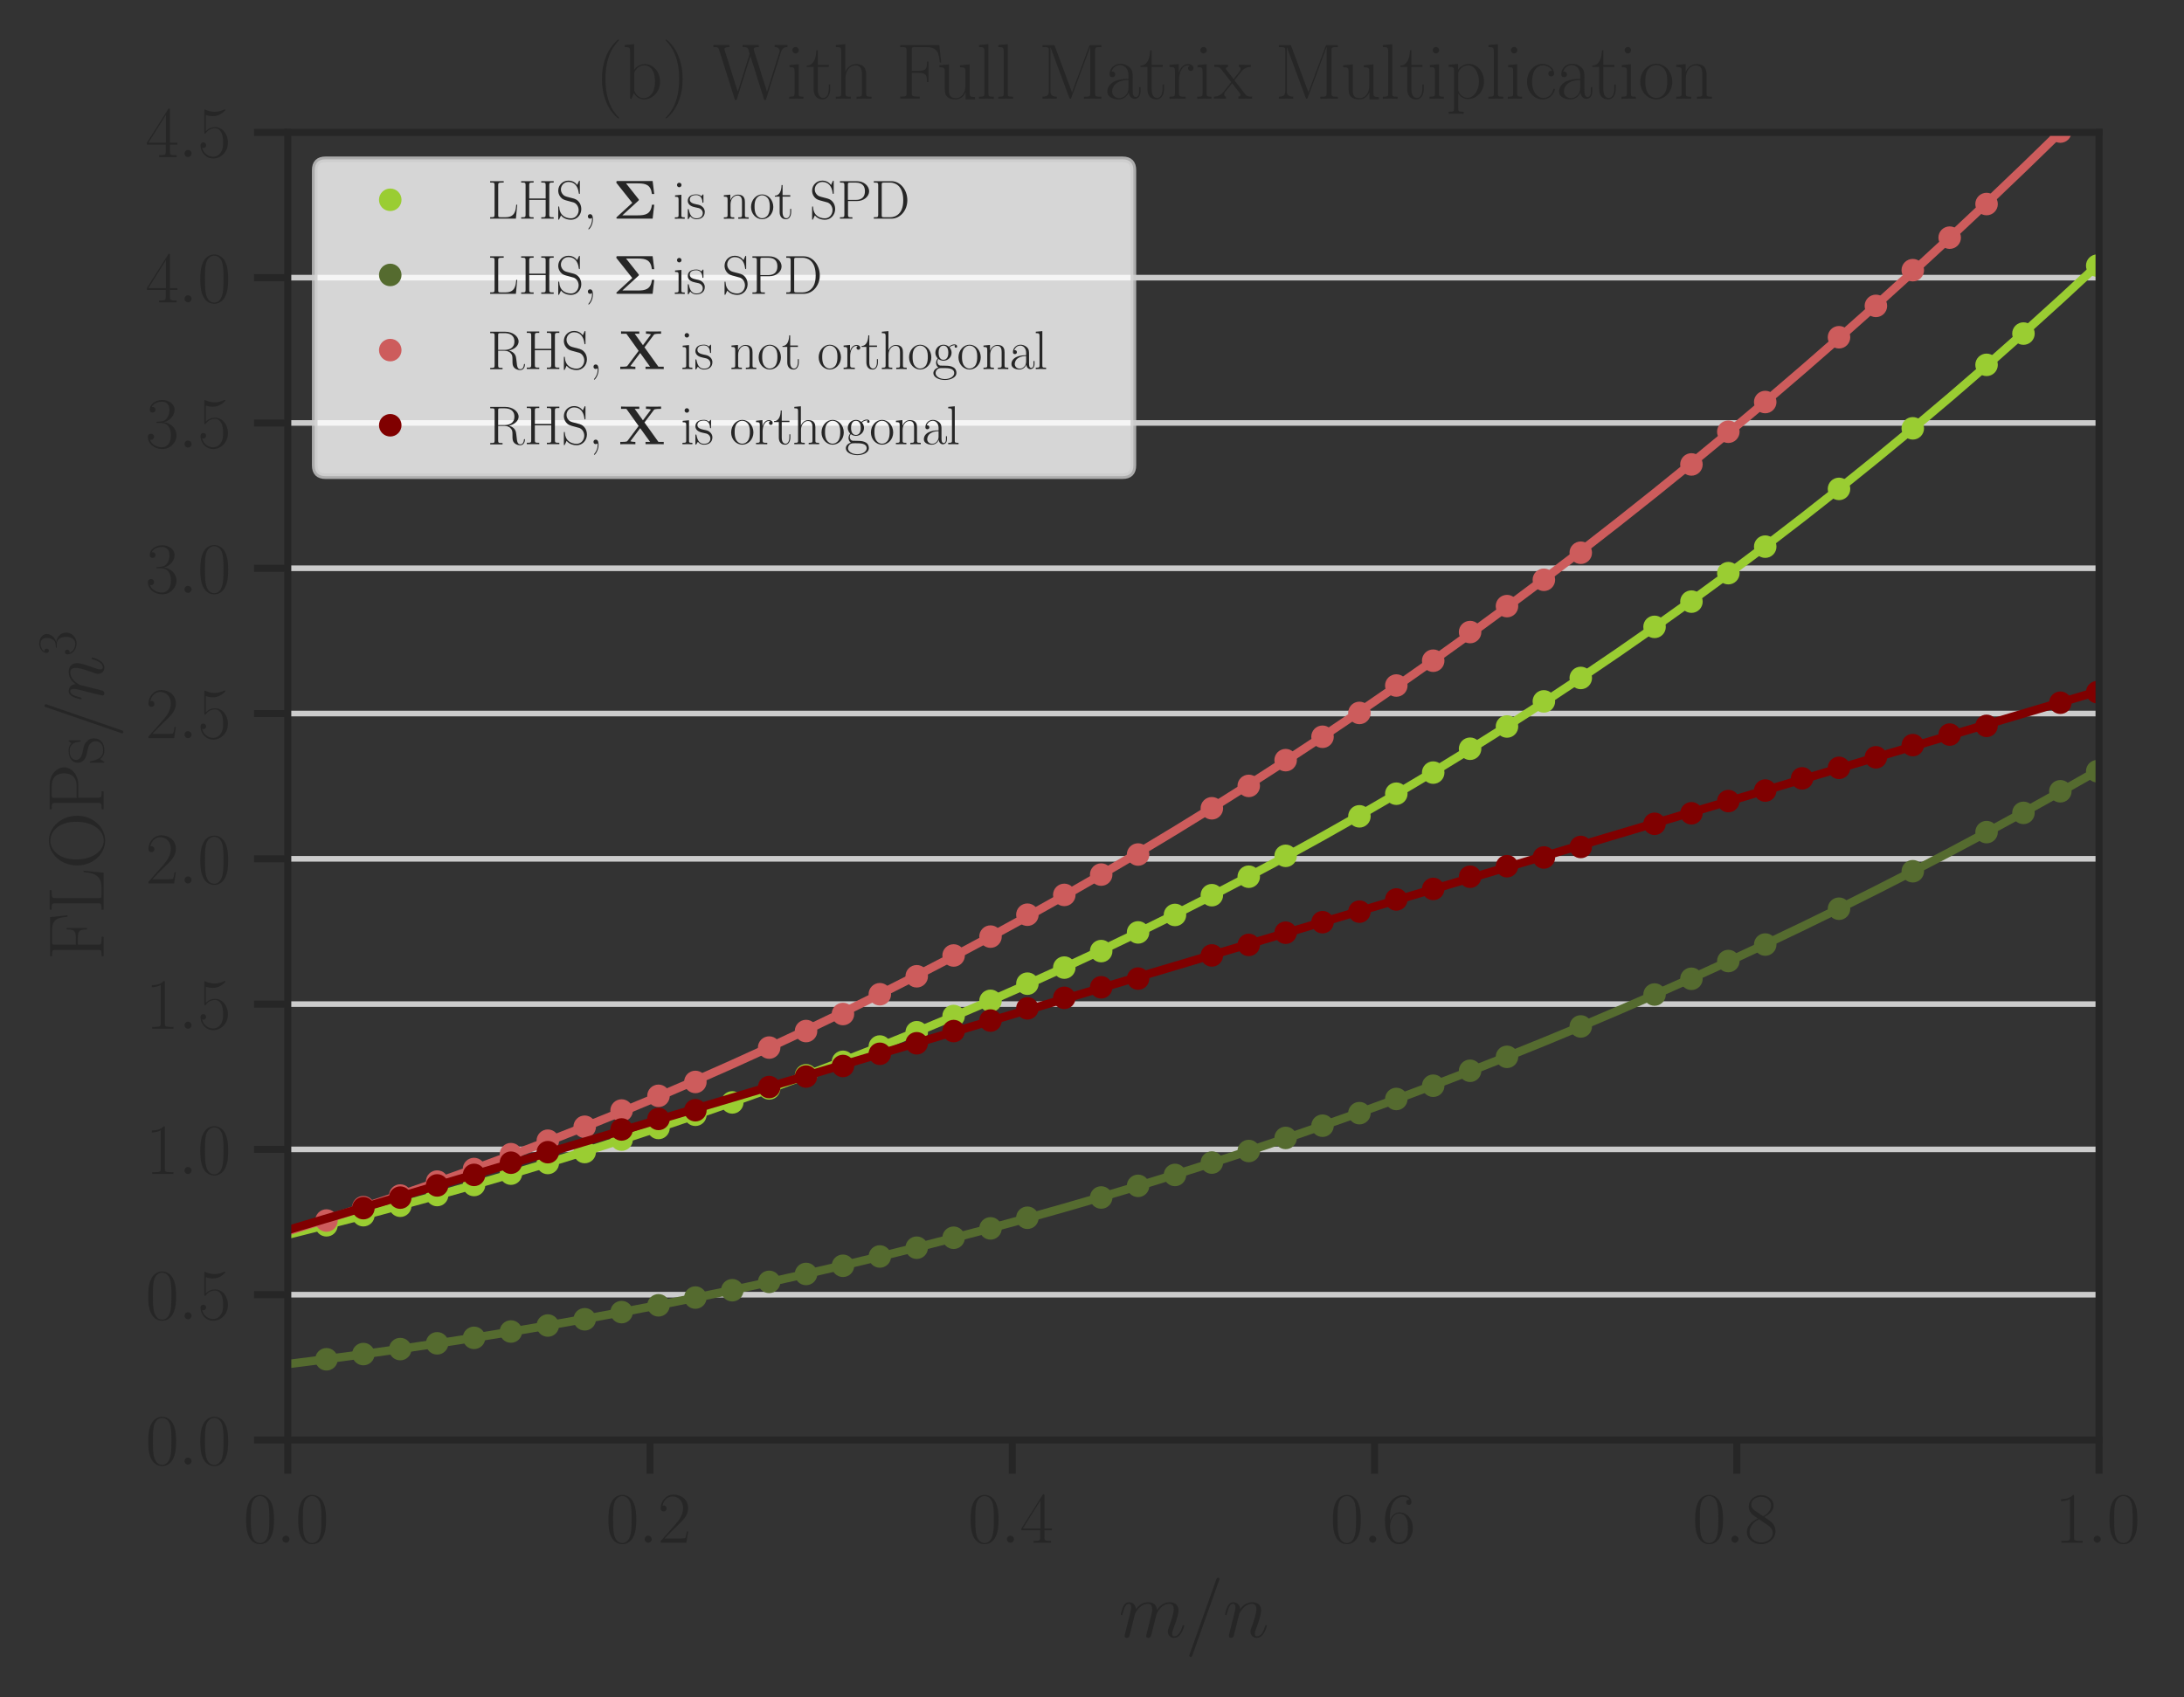 <?xml version="1.0" encoding="utf-8" standalone="no"?>
<!DOCTYPE svg PUBLIC "-//W3C//DTD SVG 1.1//EN"
  "http://www.w3.org/Graphics/SVG/1.1/DTD/svg11.dtd">
<svg height="301.392pt" version="1.1" viewBox="0 0 387.792 301.392" width="387.792pt" xmlns="http://www.w3.org/2000/svg" xmlns:xlink="http://www.w3.org/1999/xlink">
 <rect x="0" y="0" width="387.792" height="301.392" fill="#333333" stroke="none"/>
 <defs>
  <style type="text/css">*{stroke-linecap:butt;stroke-linejoin:round;}</style>
 </defs>
 <g id="figure_1">
  <g id="patch_1">
   <path d="M 0 301.392 
L 387.792 301.392 
L 387.792 0 
L 0 0 
z
" style="fill:none;"/>
  </g>
  <g id="axes_1">
   <g id="patch_2">
    <path d="M 51.096 255.741 
L 372.708 255.741 
L 372.708 23.511 
L 51.096 23.511 
z
" style="fill:none;"/>
   </g>
   <g id="matplotlib.axis_1">
    <g id="xtick_1">
     <g id="line2d_1">
      <defs>
       <path d="M 0 0 
L 0 6 
" id="m27a2ff1913" style="stroke:#262626;stroke-width:1.25;"/>
      </defs>
      <g>
       <use style="fill:#262626;stroke:#262626;stroke-width:1.25;" x="51.096" xlink:href="#m27a2ff1913" y="255.741"/>
      </g>
     </g>
     <g id="text_1">
      <!-- $\mathdefault{0.0}$ -->
      <g style="fill:#262626;" transform="translate(43.212 273.993)scale(0.127 -0.127)">
       <defs>
        <path d="M 2688 2025 
C 2688 2416 2682 3080 2413 3591 
C 2176 4039 1798 4198 1466 4198 
C 1158 4198 768 4058 525 3597 
C 269 3118 243 2524 243 2025 
C 243 1661 250 1106 448 619 
C 723 -39 1216 -128 1466 -128 
C 1760 -128 2208 -7 2470 600 
C 2662 1042 2688 1559 2688 2025 
z
M 1466 -26 
C 1056 -26 813 325 723 812 
C 653 1188 653 1738 653 2096 
C 653 2588 653 2997 736 3387 
C 858 3929 1216 4096 1466 4096 
C 1728 4096 2067 3923 2189 3400 
C 2272 3036 2278 2607 2278 2096 
C 2278 1680 2278 1169 2202 792 
C 2067 95 1690 -26 1466 -26 
z
" id="CMR17-30" transform="scale(0.016)"/>
        <path d="M 1178 307 
C 1178 492 1024 619 870 619 
C 685 619 557 466 557 313 
C 557 128 710 0 864 0 
C 1050 0 1178 153 1178 307 
z
" id="CMMI12-3a" transform="scale(0.016)"/>
       </defs>
       <use transform="scale(0.996)" xlink:href="#CMR17-30"/>
       <use transform="translate(45.69 0)scale(0.996)" xlink:href="#CMMI12-3a"/>
       <use transform="translate(72.788 0)scale(0.996)" xlink:href="#CMR17-30"/>
      </g>
     </g>
    </g>
    <g id="xtick_2">
     <g id="line2d_2">
      <g>
       <use style="fill:#262626;stroke:#262626;stroke-width:1.25;" x="115.419" xlink:href="#m27a2ff1913" y="255.741"/>
      </g>
     </g>
     <g id="text_2">
      <!-- $\mathdefault{0.2}$ -->
      <g style="fill:#262626;" transform="translate(107.535 273.993)scale(0.127 -0.127)">
       <defs>
        <path d="M 2669 989 
L 2554 989 
C 2490 536 2438 459 2413 420 
C 2381 369 1920 369 1830 369 
L 602 369 
C 832 619 1280 1072 1824 1597 
C 2214 1967 2669 2402 2669 3035 
C 2669 3790 2067 4224 1395 4224 
C 691 4224 262 3604 262 3030 
C 262 2780 448 2748 525 2748 
C 589 2748 781 2787 781 3010 
C 781 3207 614 3264 525 3264 
C 486 3264 448 3258 422 3245 
C 544 3790 915 4058 1306 4058 
C 1862 4058 2227 3617 2227 3035 
C 2227 2479 1901 2000 1536 1584 
L 262 146 
L 262 0 
L 2515 0 
L 2669 989 
z
" id="CMR17-32" transform="scale(0.016)"/>
       </defs>
       <use transform="scale(0.996)" xlink:href="#CMR17-30"/>
       <use transform="translate(45.69 0)scale(0.996)" xlink:href="#CMMI12-3a"/>
       <use transform="translate(72.788 0)scale(0.996)" xlink:href="#CMR17-32"/>
      </g>
     </g>
    </g>
    <g id="xtick_3">
     <g id="line2d_3">
      <g>
       <use style="fill:#262626;stroke:#262626;stroke-width:1.25;" x="179.741" xlink:href="#m27a2ff1913" y="255.741"/>
      </g>
     </g>
     <g id="text_3">
      <!-- $\mathdefault{0.4}$ -->
      <g style="fill:#262626;" transform="translate(171.857 273.993)scale(0.127 -0.127)">
       <defs>
        <path d="M 2150 4122 
C 2150 4256 2144 4256 2029 4256 
L 128 1254 
L 128 1088 
L 1779 1088 
L 1779 457 
C 1779 224 1766 160 1318 160 
L 1197 160 
L 1197 0 
C 1402 0 1747 0 1965 0 
C 2182 0 2528 0 2733 0 
L 2733 160 
L 2611 160 
C 2163 160 2150 224 2150 457 
L 2150 1088 
L 2803 1088 
L 2803 1254 
L 2150 1254 
L 2150 4122 
z
M 1798 3703 
L 1798 1254 
L 256 1254 
L 1798 3703 
z
" id="CMR17-34" transform="scale(0.016)"/>
       </defs>
       <use transform="scale(0.996)" xlink:href="#CMR17-30"/>
       <use transform="translate(45.69 0)scale(0.996)" xlink:href="#CMMI12-3a"/>
       <use transform="translate(72.788 0)scale(0.996)" xlink:href="#CMR17-34"/>
      </g>
     </g>
    </g>
    <g id="xtick_4">
     <g id="line2d_4">
      <g>
       <use style="fill:#262626;stroke:#262626;stroke-width:1.25;" x="244.063" xlink:href="#m27a2ff1913" y="255.741"/>
      </g>
     </g>
     <g id="text_4">
      <!-- $\mathdefault{0.6}$ -->
      <g style="fill:#262626;" transform="translate(236.179 273.993)scale(0.127 -0.127)">
       <defs>
        <path d="M 678 2176 
C 678 3690 1395 4032 1811 4032 
C 1946 4032 2272 4009 2400 3776 
C 2298 3776 2106 3776 2106 3553 
C 2106 3381 2246 3323 2336 3323 
C 2394 3323 2566 3348 2566 3560 
C 2566 3954 2246 4179 1805 4179 
C 1043 4179 243 3390 243 1984 
C 243 253 966 -128 1478 -128 
C 2099 -128 2688 427 2688 1283 
C 2688 2081 2170 2662 1517 2662 
C 1126 2662 838 2407 678 1960 
L 678 2176 
z
M 1478 25 
C 691 25 691 1200 691 1436 
C 691 1896 909 2560 1504 2560 
C 1613 2560 1926 2560 2138 2120 
C 2253 1870 2253 1609 2253 1289 
C 2253 944 2253 690 2118 434 
C 1978 171 1773 25 1478 25 
z
" id="CMR17-36" transform="scale(0.016)"/>
       </defs>
       <use transform="scale(0.996)" xlink:href="#CMR17-30"/>
       <use transform="translate(45.69 0)scale(0.996)" xlink:href="#CMMI12-3a"/>
       <use transform="translate(72.788 0)scale(0.996)" xlink:href="#CMR17-36"/>
      </g>
     </g>
    </g>
    <g id="xtick_5">
     <g id="line2d_5">
      <g>
       <use style="fill:#262626;stroke:#262626;stroke-width:1.25;" x="308.386" xlink:href="#m27a2ff1913" y="255.741"/>
      </g>
     </g>
     <g id="text_5">
      <!-- $\mathdefault{0.8}$ -->
      <g style="fill:#262626;" transform="translate(300.502 273.993)scale(0.127 -0.127)">
       <defs>
        <path d="M 1741 2264 
C 2144 2467 2554 2773 2554 3263 
C 2554 3841 1990 4179 1472 4179 
C 890 4179 378 3759 378 3180 
C 378 3021 416 2747 666 2505 
C 730 2442 998 2251 1171 2130 
C 883 1983 211 1634 211 934 
C 211 279 838 -128 1459 -128 
C 2144 -128 2720 362 2720 1010 
C 2720 1590 2330 1857 2074 2029 
L 1741 2264 
z
M 902 2822 
C 851 2854 595 3051 595 3351 
C 595 3739 998 4032 1459 4032 
C 1965 4032 2336 3676 2336 3262 
C 2336 2669 1670 2331 1638 2331 
C 1632 2331 1626 2331 1574 2370 
L 902 2822 
z
M 2080 1519 
C 2176 1449 2483 1240 2483 851 
C 2483 381 2010 25 1472 25 
C 890 25 448 438 448 940 
C 448 1443 838 1862 1280 2060 
L 2080 1519 
z
" id="CMR17-38" transform="scale(0.016)"/>
       </defs>
       <use transform="scale(0.996)" xlink:href="#CMR17-30"/>
       <use transform="translate(45.69 0)scale(0.996)" xlink:href="#CMMI12-3a"/>
       <use transform="translate(72.788 0)scale(0.996)" xlink:href="#CMR17-38"/>
      </g>
     </g>
    </g>
    <g id="xtick_6">
     <g id="line2d_6">
      <g>
       <use style="fill:#262626;stroke:#262626;stroke-width:1.25;" x="372.708" xlink:href="#m27a2ff1913" y="255.741"/>
      </g>
     </g>
     <g id="text_6">
      <!-- $\mathdefault{1.0}$ -->
      <g style="fill:#262626;" transform="translate(364.824 273.993)scale(0.127 -0.127)">
       <defs>
        <path d="M 1702 4058 
C 1702 4192 1696 4192 1606 4192 
C 1357 3916 979 3827 621 3827 
C 602 3827 570 3827 563 3808 
C 557 3795 557 3782 557 3648 
C 755 3648 1088 3686 1344 3839 
L 1344 461 
C 1344 236 1331 160 781 160 
L 589 160 
L 589 0 
C 896 0 1216 0 1523 0 
C 1830 0 2150 0 2458 0 
L 2458 160 
L 2266 160 
C 1715 160 1702 230 1702 458 
L 1702 4058 
z
" id="CMR17-31" transform="scale(0.016)"/>
       </defs>
       <use transform="scale(0.996)" xlink:href="#CMR17-31"/>
       <use transform="translate(45.69 0)scale(0.996)" xlink:href="#CMMI12-3a"/>
       <use transform="translate(72.788 0)scale(0.996)" xlink:href="#CMR17-30"/>
      </g>
     </g>
    </g>
    <g id="text_7">
     <!-- $m/n$ -->
     <g style="fill:#262626;" transform="translate(198.631 290.755)scale(0.138 -0.138)">
      <defs>
       <path d="M 1318 1871 
C 1331 1910 1491 2229 1728 2433 
C 1894 2586 2112 2689 2362 2689 
C 2618 2689 2707 2497 2707 2242 
C 2707 2203 2707 2076 2630 1775 
L 2470 1118 
C 2419 926 2298 453 2285 383 
C 2259 287 2221 121 2221 96 
C 2221 6 2291 -64 2387 -64 
C 2579 -64 2611 83 2669 313 
L 3053 1839 
C 3066 1890 3398 2689 4102 2689 
C 4358 2689 4448 2497 4448 2242 
C 4448 1884 4198 1188 4058 805 
C 4000 651 3968 568 3968 453 
C 3968 166 4166 -64 4474 -64 
C 5069 -64 5293 875 5293 913 
C 5293 945 5267 971 5229 971 
C 5171 971 5165 952 5133 843 
C 4986 332 4749 64 4493 64 
C 4429 64 4326 64 4326 269 
C 4326 436 4403 640 4429 710 
C 4544 1018 4832 1773 4832 2145 
C 4832 2528 4608 2816 4122 2816 
C 3693 2816 3347 2574 3091 2197 
C 3072 2542 2861 2816 2381 2816 
C 1811 2816 1510 2415 1395 2255 
C 1376 2618 1114 2816 832 2816 
C 646 2816 499 2727 378 2484 
C 262 2254 173 1865 173 1839 
C 173 1814 198 1782 243 1782 
C 294 1782 301 1788 339 1935 
C 435 2312 557 2689 813 2689 
C 960 2689 1011 2586 1011 2395 
C 1011 2254 947 2005 902 1807 
L 723 1118 
C 698 996 627 709 595 594 
C 550 428 480 128 480 96 
C 480 6 550 -64 646 -64 
C 723 -64 813 -26 864 70 
C 877 102 934 326 966 453 
L 1107 1028 
L 1318 1871 
z
" id="CMMI12-6d" transform="scale(0.016)"/>
       <path d="M 2746 4562 
C 2746 4569 2784 4666 2784 4678 
C 2784 4755 2720 4800 2669 4800 
C 2637 4800 2579 4800 2528 4659 
L 384 -1363 
C 384 -1370 346 -1465 346 -1478 
C 346 -1555 410 -1600 461 -1600 
C 499 -1600 557 -1593 602 -1459 
L 2746 4562 
z
" id="CMMI12-3d" transform="scale(0.016)"/>
       <path d="M 1318 1871 
C 1331 1910 1491 2229 1728 2433 
C 1894 2586 2112 2689 2362 2689 
C 2618 2689 2707 2497 2707 2242 
C 2707 1878 2445 1150 2317 805 
C 2259 651 2227 568 2227 453 
C 2227 166 2426 -64 2733 -64 
C 3328 -64 3552 875 3552 913 
C 3552 945 3526 971 3488 971 
C 3430 971 3424 952 3392 843 
C 3245 319 3002 64 2752 64 
C 2688 64 2586 64 2586 269 
C 2586 429 2656 621 2694 710 
C 2822 1063 3091 1780 3091 2145 
C 3091 2528 2867 2816 2381 2816 
C 1811 2816 1510 2415 1395 2255 
C 1376 2618 1114 2816 832 2816 
C 627 2816 486 2695 378 2478 
C 262 2248 173 1865 173 1839 
C 173 1814 198 1782 243 1782 
C 294 1782 301 1788 339 1935 
C 442 2325 557 2689 813 2689 
C 960 2689 1011 2586 1011 2395 
C 1011 2254 947 2005 902 1807 
L 723 1118 
C 698 996 627 709 595 594 
C 550 428 480 128 480 96 
C 480 6 550 -64 646 -64 
C 723 -64 813 -26 864 70 
C 877 102 934 326 966 453 
L 1107 1028 
L 1318 1871 
z
" id="CMMI12-6e" transform="scale(0.016)"/>
      </defs>
      <use transform="scale(0.996)" xlink:href="#CMMI12-6d"/>
      <use transform="translate(85.327 0)scale(0.996)" xlink:href="#CMMI12-3d"/>
      <use transform="translate(134.102 0)scale(0.996)" xlink:href="#CMMI12-6e"/>
     </g>
    </g>
   </g>
   <g id="matplotlib.axis_2">
    <g id="ytick_1">
     <g id="line2d_7">
      <path clip-path="url(#p744d008cee)" d="M 51.096 255.741 
L 372.708 255.741 
" style="fill:none;stroke:#cccccc;stroke-linecap:round;"/>
     </g>
     <g id="line2d_8">
      <defs>
       <path d="M 0 0 
L -6 0 
" id="mb169716f68" style="stroke:#262626;stroke-width:1.25;"/>
      </defs>
      <g>
       <use style="fill:#262626;stroke:#262626;stroke-width:1.25;" x="51.096" xlink:href="#mb169716f68" y="255.741"/>
      </g>
     </g>
     <g id="text_8">
      <!-- $\mathdefault{0.0}$ -->
      <g style="fill:#262626;" transform="translate(25.828 260.117)scale(0.127 -0.127)">
       <use transform="scale(0.996)" xlink:href="#CMR17-30"/>
       <use transform="translate(45.69 0)scale(0.996)" xlink:href="#CMMI12-3a"/>
       <use transform="translate(72.788 0)scale(0.996)" xlink:href="#CMR17-30"/>
      </g>
     </g>
    </g>
    <g id="ytick_2">
     <g id="line2d_9">
      <path clip-path="url(#p744d008cee)" d="M 51.096 229.938 
L 372.708 229.938 
" style="fill:none;stroke:#cccccc;stroke-linecap:round;"/>
     </g>
     <g id="line2d_10">
      <g>
       <use style="fill:#262626;stroke:#262626;stroke-width:1.25;" x="51.096" xlink:href="#mb169716f68" y="229.938"/>
      </g>
     </g>
     <g id="text_9">
      <!-- $\mathdefault{0.5}$ -->
      <g style="fill:#262626;" transform="translate(25.828 234.314)scale(0.127 -0.127)">
       <defs>
        <path d="M 730 3692 
C 794 3666 1056 3584 1325 3584 
C 1920 3584 2246 3911 2432 4100 
C 2432 4157 2432 4192 2394 4192 
C 2387 4192 2374 4192 2323 4163 
C 2099 4058 1837 3973 1517 3973 
C 1325 3973 1037 3999 723 4139 
C 653 4171 640 4171 634 4171 
C 602 4171 595 4164 595 4037 
L 595 2203 
C 595 2089 595 2057 659 2057 
C 691 2057 704 2070 736 2114 
C 941 2401 1222 2522 1542 2522 
C 1766 2522 2246 2382 2246 1289 
C 2246 1085 2246 715 2054 421 
C 1894 159 1645 25 1370 25 
C 947 25 518 320 403 814 
C 429 807 480 795 506 795 
C 589 795 749 840 749 1038 
C 749 1210 627 1280 506 1280 
C 358 1280 262 1190 262 1011 
C 262 454 704 -128 1382 -128 
C 2042 -128 2669 440 2669 1264 
C 2669 2030 2170 2624 1549 2624 
C 1222 2624 947 2503 730 2274 
L 730 3692 
z
" id="CMR17-35" transform="scale(0.016)"/>
       </defs>
       <use transform="scale(0.996)" xlink:href="#CMR17-30"/>
       <use transform="translate(45.69 0)scale(0.996)" xlink:href="#CMMI12-3a"/>
       <use transform="translate(72.788 0)scale(0.996)" xlink:href="#CMR17-35"/>
      </g>
     </g>
    </g>
    <g id="ytick_3">
     <g id="line2d_11">
      <path clip-path="url(#p744d008cee)" d="M 51.096 204.135 
L 372.708 204.135 
" style="fill:none;stroke:#cccccc;stroke-linecap:round;"/>
     </g>
     <g id="line2d_12">
      <g>
       <use style="fill:#262626;stroke:#262626;stroke-width:1.25;" x="51.096" xlink:href="#mb169716f68" y="204.135"/>
      </g>
     </g>
     <g id="text_10">
      <!-- $\mathdefault{1.0}$ -->
      <g style="fill:#262626;" transform="translate(25.828 208.51)scale(0.127 -0.127)">
       <use transform="scale(0.996)" xlink:href="#CMR17-31"/>
       <use transform="translate(45.69 0)scale(0.996)" xlink:href="#CMMI12-3a"/>
       <use transform="translate(72.788 0)scale(0.996)" xlink:href="#CMR17-30"/>
      </g>
     </g>
    </g>
    <g id="ytick_4">
     <g id="line2d_13">
      <path clip-path="url(#p744d008cee)" d="M 51.096 178.331 
L 372.708 178.331 
" style="fill:none;stroke:#cccccc;stroke-linecap:round;"/>
     </g>
     <g id="line2d_14">
      <g>
       <use style="fill:#262626;stroke:#262626;stroke-width:1.25;" x="51.096" xlink:href="#mb169716f68" y="178.331"/>
      </g>
     </g>
     <g id="text_11">
      <!-- $\mathdefault{1.5}$ -->
      <g style="fill:#262626;" transform="translate(25.828 182.707)scale(0.127 -0.127)">
       <use transform="scale(0.996)" xlink:href="#CMR17-31"/>
       <use transform="translate(45.69 0)scale(0.996)" xlink:href="#CMMI12-3a"/>
       <use transform="translate(72.788 0)scale(0.996)" xlink:href="#CMR17-35"/>
      </g>
     </g>
    </g>
    <g id="ytick_5">
     <g id="line2d_15">
      <path clip-path="url(#p744d008cee)" d="M 51.096 152.528 
L 372.708 152.528 
" style="fill:none;stroke:#cccccc;stroke-linecap:round;"/>
     </g>
     <g id="line2d_16">
      <g>
       <use style="fill:#262626;stroke:#262626;stroke-width:1.25;" x="51.096" xlink:href="#mb169716f68" y="152.528"/>
      </g>
     </g>
     <g id="text_12">
      <!-- $\mathdefault{2.0}$ -->
      <g style="fill:#262626;" transform="translate(25.828 156.904)scale(0.127 -0.127)">
       <use transform="scale(0.996)" xlink:href="#CMR17-32"/>
       <use transform="translate(45.69 0)scale(0.996)" xlink:href="#CMMI12-3a"/>
       <use transform="translate(72.788 0)scale(0.996)" xlink:href="#CMR17-30"/>
      </g>
     </g>
    </g>
    <g id="ytick_6">
     <g id="line2d_17">
      <path clip-path="url(#p744d008cee)" d="M 51.096 126.725 
L 372.708 126.725 
" style="fill:none;stroke:#cccccc;stroke-linecap:round;"/>
     </g>
     <g id="line2d_18">
      <g>
       <use style="fill:#262626;stroke:#262626;stroke-width:1.25;" x="51.096" xlink:href="#mb169716f68" y="126.725"/>
      </g>
     </g>
     <g id="text_13">
      <!-- $\mathdefault{2.5}$ -->
      <g style="fill:#262626;" transform="translate(25.828 131.101)scale(0.127 -0.127)">
       <use transform="scale(0.996)" xlink:href="#CMR17-32"/>
       <use transform="translate(45.69 0)scale(0.996)" xlink:href="#CMMI12-3a"/>
       <use transform="translate(72.788 0)scale(0.996)" xlink:href="#CMR17-35"/>
      </g>
     </g>
    </g>
    <g id="ytick_7">
     <g id="line2d_19">
      <path clip-path="url(#p744d008cee)" d="M 51.096 100.921 
L 372.708 100.921 
" style="fill:none;stroke:#cccccc;stroke-linecap:round;"/>
     </g>
     <g id="line2d_20">
      <g>
       <use style="fill:#262626;stroke:#262626;stroke-width:1.25;" x="51.096" xlink:href="#mb169716f68" y="100.921"/>
      </g>
     </g>
     <g id="text_14">
      <!-- $\mathdefault{3.0}$ -->
      <g style="fill:#262626;" transform="translate(25.828 105.297)scale(0.127 -0.127)">
       <defs>
        <path d="M 1414 2157 
C 1984 2157 2234 1662 2234 1090 
C 2234 320 1824 25 1453 25 
C 1114 25 563 194 390 693 
C 422 680 454 680 486 680 
C 640 680 755 782 755 948 
C 755 1133 614 1216 486 1216 
C 378 1216 211 1165 211 926 
C 211 335 787 -128 1466 -128 
C 2176 -128 2720 430 2720 1085 
C 2720 1707 2208 2157 1600 2227 
C 2086 2328 2554 2756 2554 3329 
C 2554 3820 2048 4179 1472 4179 
C 890 4179 378 3829 378 3329 
C 378 3110 544 3072 627 3072 
C 762 3072 877 3155 877 3321 
C 877 3486 762 3569 627 3569 
C 602 3569 570 3569 544 3557 
C 730 3959 1235 4032 1459 4032 
C 1683 4032 2106 3925 2106 3320 
C 2106 3143 2080 2828 1862 2550 
C 1670 2304 1453 2304 1242 2284 
C 1210 2284 1062 2269 1037 2269 
C 992 2263 966 2257 966 2208 
C 966 2163 973 2157 1101 2157 
L 1414 2157 
z
" id="CMR17-33" transform="scale(0.016)"/>
       </defs>
       <use transform="scale(0.996)" xlink:href="#CMR17-33"/>
       <use transform="translate(45.69 0)scale(0.996)" xlink:href="#CMMI12-3a"/>
       <use transform="translate(72.788 0)scale(0.996)" xlink:href="#CMR17-30"/>
      </g>
     </g>
    </g>
    <g id="ytick_8">
     <g id="line2d_21">
      <path clip-path="url(#p744d008cee)" d="M 51.096 75.118 
L 372.708 75.118 
" style="fill:none;stroke:#cccccc;stroke-linecap:round;"/>
     </g>
     <g id="line2d_22">
      <g>
       <use style="fill:#262626;stroke:#262626;stroke-width:1.25;" x="51.096" xlink:href="#mb169716f68" y="75.118"/>
      </g>
     </g>
     <g id="text_15">
      <!-- $\mathdefault{3.5}$ -->
      <g style="fill:#262626;" transform="translate(25.828 79.494)scale(0.127 -0.127)">
       <use transform="scale(0.996)" xlink:href="#CMR17-33"/>
       <use transform="translate(45.69 0)scale(0.996)" xlink:href="#CMMI12-3a"/>
       <use transform="translate(72.788 0)scale(0.996)" xlink:href="#CMR17-35"/>
      </g>
     </g>
    </g>
    <g id="ytick_9">
     <g id="line2d_23">
      <path clip-path="url(#p744d008cee)" d="M 51.096 49.315 
L 372.708 49.315 
" style="fill:none;stroke:#cccccc;stroke-linecap:round;"/>
     </g>
     <g id="line2d_24">
      <g>
       <use style="fill:#262626;stroke:#262626;stroke-width:1.25;" x="51.096" xlink:href="#mb169716f68" y="49.315"/>
      </g>
     </g>
     <g id="text_16">
      <!-- $\mathdefault{4.0}$ -->
      <g style="fill:#262626;" transform="translate(25.828 53.691)scale(0.127 -0.127)">
       <use transform="scale(0.996)" xlink:href="#CMR17-34"/>
       <use transform="translate(45.69 0)scale(0.996)" xlink:href="#CMMI12-3a"/>
       <use transform="translate(72.788 0)scale(0.996)" xlink:href="#CMR17-30"/>
      </g>
     </g>
    </g>
    <g id="ytick_10">
     <g id="line2d_25">
      <path clip-path="url(#p744d008cee)" d="M 51.096 23.511 
L 372.708 23.511 
" style="fill:none;stroke:#cccccc;stroke-linecap:round;"/>
     </g>
     <g id="line2d_26">
      <g>
       <use style="fill:#262626;stroke:#262626;stroke-width:1.25;" x="51.096" xlink:href="#mb169716f68" y="23.511"/>
      </g>
     </g>
     <g id="text_17">
      <!-- $\mathdefault{4.5}$ -->
      <g style="fill:#262626;" transform="translate(25.828 27.887)scale(0.127 -0.127)">
       <use transform="scale(0.996)" xlink:href="#CMR17-34"/>
       <use transform="translate(45.69 0)scale(0.996)" xlink:href="#CMMI12-3a"/>
       <use transform="translate(72.788 0)scale(0.996)" xlink:href="#CMR17-35"/>
      </g>
     </g>
    </g>
    <g id="text_18">
     <!-- FLOPs/$n^3$ -->
     <g style="fill:#262626;" transform="translate(18.391 170.55)rotate(-90)scale(0.138 -0.138)">
      <defs>
       <path d="M 3482 4325 
L 326 4325 
L 326 4160 
C 768 4160 838 4160 838 3874 
L 838 446 
C 838 160 768 160 326 160 
L 326 0 
C 512 0 870 0 1069 0 
C 1331 0 1638 0 1901 0 
L 1901 160 
L 1760 160 
C 1274 160 1261 223 1261 452 
L 1261 2075 
L 1837 2075 
C 2432 2075 2490 1865 2490 1332 
L 2605 1332 
L 2605 2987 
L 2490 2987 
C 2490 2450 2432 2240 1837 2240 
L 1261 2240 
L 1261 3911 
C 1261 4128 1274 4160 1530 4160 
L 2355 4160 
C 3322 4160 3430 3765 3520 2916 
L 3635 2916 
L 3482 4325 
z
" id="CMR17-46" transform="scale(0.016)"/>
       <path d="M 3469 1615 
L 3354 1615 
C 3302 983 3219 166 2125 166 
L 1530 166 
C 1274 166 1261 197 1261 414 
L 1261 3898 
C 1261 4129 1274 4192 1760 4192 
L 1901 4192 
L 1901 4352 
C 1638 4352 1331 4352 1069 4352 
C 870 4352 512 4352 326 4352 
L 326 4192 
C 768 4192 838 4192 838 3905 
L 838 452 
C 838 166 768 166 326 166 
L 326 0 
L 3315 0 
L 3469 1615 
z
" id="CMR17-4c" transform="scale(0.016)"/>
       <path d="M 4307 2135 
C 4307 3437 3366 4416 2304 4416 
C 1216 4416 294 3424 294 2135 
C 294 845 1229 -128 2298 -128 
C 3392 -128 4307 864 4307 2135 
z
M 2304 -13 
C 1574 -13 781 711 781 2217 
C 781 3716 1651 4301 2298 4301 
C 2976 4301 3821 3698 3821 2217 
C 3821 686 3008 -13 2304 -13 
z
" id="CMR17-4f" transform="scale(0.016)"/>
       <path d="M 1267 2042 
L 2291 2042 
C 3117 2042 3718 2578 3718 3184 
C 3718 3791 3130 4352 2291 4352 
L 333 4352 
L 333 4186 
C 774 4186 845 4186 845 3899 
L 845 446 
C 845 160 774 160 333 160 
L 333 0 
C 518 0 858 0 1056 0 
C 1254 0 1594 0 1779 0 
L 1779 160 
C 1338 160 1267 160 1267 446 
L 1267 2042 
z
M 1254 2176 
L 1254 3938 
C 1254 4155 1267 4186 1523 4186 
L 2170 4186 
C 2995 4186 3232 3714 3232 3184 
C 3232 2604 2950 2176 2170 2176 
L 1254 2176 
z
" id="CMR17-50" transform="scale(0.016)"/>
       <path d="M 1978 2697 
C 1978 2813 1971 2819 1933 2819 
C 1907 2819 1901 2813 1824 2717 
C 1805 2691 1747 2626 1728 2601 
C 1523 2819 1235 2819 1126 2819 
C 416 2819 160 2447 160 2076 
C 160 1498 813 1365 998 1325 
C 1402 1243 1542 1217 1677 1101 
C 1760 1025 1901 884 1901 654 
C 1901 384 1747 38 1158 38 
C 602 38 403 460 288 1021 
C 269 1110 269 1117 218 1117 
C 166 1117 160 1110 160 983 
L 160 63 
C 160 -51 166 -58 205 -58 
C 237 -58 243 -51 275 0 
C 314 57 410 211 448 276 
C 576 103 800 -64 1158 -64 
C 1792 -64 2131 283 2131 784 
C 2131 1112 1958 1285 1875 1362 
C 1683 1561 1459 1606 1190 1657 
C 838 1735 390 1825 390 2217 
C 390 2383 480 2737 1126 2737 
C 1811 2737 1850 2094 1862 1888 
C 1869 1856 1901 1849 1920 1849 
C 1978 1849 1978 1869 1978 1978 
L 1978 2697 
z
" id="CMR17-73" transform="scale(0.016)"/>
       <path d="M 2605 4545 
C 2637 4627 2637 4640 2637 4653 
C 2637 4729 2579 4768 2528 4768 
C 2451 4768 2426 4717 2400 4640 
L 326 -1377 
C 294 -1460 294 -1473 294 -1486 
C 294 -1562 352 -1600 403 -1600 
C 480 -1600 506 -1549 531 -1473 
L 2605 4545 
z
" id="CMR17-2f" transform="scale(0.016)"/>
      </defs>
      <use transform="scale(0.996)" xlink:href="#CMR17-46"/>
      <use transform="translate(59.984 0)scale(0.996)" xlink:href="#CMR17-4c"/>
      <use transform="translate(117.365 0)scale(0.996)" xlink:href="#CMR17-4f"/>
      <use transform="translate(189.08 0)scale(0.996)" xlink:href="#CMR17-50"/>
      <use transform="translate(251.666 0)scale(0.996)" xlink:href="#CMR17-73"/>
      <use transform="translate(287.468 0)scale(0.996)" xlink:href="#CMR17-2f"/>
      <use transform="translate(333.158 0)scale(0.996)" xlink:href="#CMMI12-6e"/>
      <use transform="translate(391.388 36.154)scale(0.697)" xlink:href="#CMR17-33"/>
     </g>
    </g>
   </g>
   <g id="line2d_27">
    <defs>
     <path d="M 0 1.5 
C 0.398 1.5 0.779 1.342 1.061 1.061 
C 1.342 0.779 1.5 0.398 1.5 0 
C 1.5 -0.398 1.342 -0.779 1.061 -1.061 
C 0.779 -1.342 0.398 -1.5 0 -1.5 
C -0.398 -1.5 -0.779 -1.342 -1.061 -1.061 
C -1.342 -0.779 -1.5 -0.398 -1.5 0 
C -1.5 0.398 -1.342 0.779 -1.061 1.061 
C -0.779 1.342 -0.398 1.5 0 1.5 
z
" id="mb0c4455958" style="stroke:#9acd32;"/>
    </defs>
    <g clip-path="url(#p744d008cee)">
     <use style="fill:#9acd32;stroke:#9acd32;" x="188.976" xlink:href="#mb0c4455958" y="171.848"/>
     <use style="fill:#9acd32;stroke:#9acd32;" x="97.27" xlink:href="#mb0c4455958" y="206.549"/>
     <use style="fill:#9acd32;stroke:#9acd32;" x="143.123" xlink:href="#mb0c4455958" y="190.976"/>
     <use style="fill:#9acd32;stroke:#9acd32;" x="280.681" xlink:href="#mb0c4455958" y="120.406"/>
     <use style="fill:#9acd32;stroke:#9acd32;" x="84.17" xlink:href="#mb0c4455958" y="210.46"/>
     <use style="fill:#9acd32;stroke:#9acd32;" x="339.635" xlink:href="#mb0c4455958" y="76.073"/>
     <use style="fill:#9acd32;stroke:#9acd32;" x="110.371" xlink:href="#mb0c4455958" y="202.396"/>
     <use style="fill:#9acd32;stroke:#9acd32;" x="156.224" xlink:href="#mb0c4455958" y="185.865"/>
     <use style="fill:#9acd32;stroke:#9acd32;" x="130.022" xlink:href="#mb0c4455958" y="195.792"/>
     <use style="fill:#9acd32;stroke:#9acd32;" x="326.534" xlink:href="#mb0c4455958" y="86.83"/>
     <use style="fill:#9acd32;stroke:#9acd32;" x="71.069" xlink:href="#mb0c4455958" y="214.144"/>
     <use style="fill:#9acd32;stroke:#9acd32;" x="64.519" xlink:href="#mb0c4455958" y="215.822"/>
     <use style="fill:#9acd32;stroke:#9acd32;" x="175.875" xlink:href="#mb0c4455958" y="177.752"/>
     <use style="fill:#9acd32;stroke:#9acd32;" x="202.077" xlink:href="#mb0c4455958" y="165.598"/>
     <use style="fill:#9acd32;stroke:#9acd32;" x="293.782" xlink:href="#mb0c4455958" y="111.333"/>
     <use style="fill:#9acd32;stroke:#9acd32;" x="221.728" xlink:href="#mb0c4455958" y="155.707"/>
     <use style="fill:#9acd32;stroke:#9acd32;" x="247.929" xlink:href="#mb0c4455958" y="140.964"/>
     <use style="fill:#9acd32;stroke:#9acd32;" x="57.968" xlink:href="#mb0c4455958" y="217.615"/>
     <use style="fill:#9acd32;stroke:#9acd32;" x="77.619" xlink:href="#mb0c4455958" y="212.241"/>
     <use style="fill:#9acd32;stroke:#9acd32;" x="123.472" xlink:href="#mb0c4455958" y="197.987"/>
     <use style="fill:#9acd32;stroke:#9acd32;" x="116.922" xlink:href="#mb0c4455958" y="200.33"/>
     <use style="fill:#9acd32;stroke:#9acd32;" x="267.58" xlink:href="#mb0c4455958" y="129.028"/>
     <use style="fill:#9acd32;stroke:#9acd32;" x="169.325" xlink:href="#mb0c4455958" y="180.446"/>
     <use style="fill:#9acd32;stroke:#9acd32;" x="162.774" xlink:href="#mb0c4455958" y="183.324"/>
     <use style="fill:#9acd32;stroke:#9acd32;" x="103.821" xlink:href="#mb0c4455958" y="204.603"/>
     <use style="fill:#9acd32;stroke:#9acd32;" x="90.72" xlink:href="#mb0c4455958" y="208.441"/>
     <use style="fill:#9acd32;stroke:#9acd32;" x="372.386" xlink:href="#mb0c4455958" y="47.176"/>
     <use style="fill:#9acd32;stroke:#9acd32;" x="208.627" xlink:href="#mb0c4455958" y="162.496"/>
     <use style="fill:#9acd32;stroke:#9acd32;" x="215.177" xlink:href="#mb0c4455958" y="158.987"/>
     <use style="fill:#9acd32;stroke:#9acd32;" x="313.433" xlink:href="#mb0c4455958" y="97.084"/>
     <use style="fill:#9acd32;stroke:#9acd32;" x="352.735" xlink:href="#mb0c4455958" y="64.798"/>
     <use style="fill:#9acd32;stroke:#9acd32;" x="136.573" xlink:href="#mb0c4455958" y="193.305"/>
     <use style="fill:#9acd32;stroke:#9acd32;" x="261.03" xlink:href="#mb0c4455958" y="132.98"/>
     <use style="fill:#9acd32;stroke:#9acd32;" x="149.674" xlink:href="#mb0c4455958" y="188.58"/>
     <use style="fill:#9acd32;stroke:#9acd32;" x="306.883" xlink:href="#mb0c4455958" y="101.794"/>
     <use style="fill:#9acd32;stroke:#9acd32;" x="254.48" xlink:href="#mb0c4455958" y="137.215"/>
     <use style="fill:#9acd32;stroke:#9acd32;" x="182.425" xlink:href="#mb0c4455958" y="174.702"/>
     <use style="fill:#9acd32;stroke:#9acd32;" x="195.526" xlink:href="#mb0c4455958" y="168.916"/>
     <use style="fill:#9acd32;stroke:#9acd32;" x="228.278" xlink:href="#mb0c4455958" y="151.999"/>
     <use style="fill:#9acd32;stroke:#9acd32;" x="300.332" xlink:href="#mb0c4455958" y="106.85"/>
     <use style="fill:#9acd32;stroke:#9acd32;" x="359.286" xlink:href="#mb0c4455958" y="59.243"/>
     <use style="fill:#9acd32;stroke:#9acd32;" x="241.379" xlink:href="#mb0c4455958" y="144.981"/>
     <use style="fill:#9acd32;stroke:#9acd32;" x="274.131" xlink:href="#mb0c4455958" y="124.567"/>
    </g>
   </g>
   <g id="line2d_28">
    <path clip-path="url(#p744d008cee)" d="M 51.096 219.289 
L 57.66 217.635 
L 64.223 215.933 
L 70.787 214.179 
L 77.35 212.374 
L 83.914 210.514 
L 90.477 208.598 
L 97.041 206.625 
L 103.604 204.591 
L 110.168 202.496 
L 116.731 200.337 
L 123.295 198.112 
L 129.858 195.821 
L 136.422 193.46 
L 142.985 191.029 
L 149.549 188.524 
L 156.112 185.946 
L 162.676 183.29 
L 169.239 180.556 
L 175.803 177.742 
L 182.366 174.846 
L 188.93 171.866 
L 195.493 168.801 
L 202.057 165.647 
L 208.62 162.405 
L 215.184 159.07 
L 221.747 155.643 
L 228.311 152.121 
L 234.874 148.502 
L 241.438 144.784 
L 248.001 140.966 
L 254.565 137.045 
L 261.128 133.02 
L 267.692 128.889 
L 274.255 124.65 
L 280.819 120.301 
L 287.382 115.84 
L 293.946 111.266 
L 300.509 106.577 
L 307.073 101.77 
L 313.637 96.844 
L 320.2 91.797 
L 326.764 86.628 
L 333.327 81.334 
L 339.891 75.913 
L 346.454 70.364 
L 353.018 64.685 
L 359.581 58.874 
L 366.145 52.929 
L 372.708 46.848 
" style="fill:none;stroke:#9acd32;stroke-linecap:round;stroke-width:1.5;"/>
   </g>
   <g id="line2d_29">
    <defs>
     <path d="M 0 1.5 
C 0.398 1.5 0.779 1.342 1.061 1.061 
C 1.342 0.779 1.5 0.398 1.5 0 
C 1.5 -0.398 1.342 -0.779 1.061 -1.061 
C 0.779 -1.342 0.398 -1.5 0 -1.5 
C -0.398 -1.5 -0.779 -1.342 -1.061 -1.061 
C -1.342 -0.779 -1.5 -0.398 -1.5 0 
C -1.5 0.398 -1.342 0.779 -1.061 1.061 
C -0.779 1.342 -0.398 1.5 0 1.5 
z
" id="m80b8edde7c" style="stroke:#556b2f;"/>
    </defs>
    <g clip-path="url(#p744d008cee)">
     <use style="fill:#556b2f;stroke:#556b2f;" x="234.828" xlink:href="#m80b8edde7c" y="199.928"/>
     <use style="fill:#556b2f;stroke:#556b2f;" x="97.27" xlink:href="#m80b8edde7c" y="235.417"/>
     <use style="fill:#556b2f;stroke:#556b2f;" x="143.123" xlink:href="#m80b8edde7c" y="226.257"/>
     <use style="fill:#556b2f;stroke:#556b2f;" x="280.681" xlink:href="#m80b8edde7c" y="182.3"/>
     <use style="fill:#556b2f;stroke:#556b2f;" x="84.17" xlink:href="#m80b8edde7c" y="237.604"/>
     <use style="fill:#556b2f;stroke:#556b2f;" x="110.371" xlink:href="#m80b8edde7c" y="233.034"/>
     <use style="fill:#556b2f;stroke:#556b2f;" x="339.635" xlink:href="#m80b8edde7c" y="154.735"/>
     <use style="fill:#556b2f;stroke:#556b2f;" x="64.519" xlink:href="#m80b8edde7c" y="240.486"/>
     <use style="fill:#556b2f;stroke:#556b2f;" x="130.022" xlink:href="#m80b8edde7c" y="229.148"/>
     <use style="fill:#556b2f;stroke:#556b2f;" x="71.069" xlink:href="#m80b8edde7c" y="239.601"/>
     <use style="fill:#556b2f;stroke:#556b2f;" x="156.224" xlink:href="#m80b8edde7c" y="223.152"/>
     <use style="fill:#556b2f;stroke:#556b2f;" x="326.534" xlink:href="#m80b8edde7c" y="161.39"/>
     <use style="fill:#556b2f;stroke:#556b2f;" x="175.875" xlink:href="#m80b8edde7c" y="218.164"/>
     <use style="fill:#556b2f;stroke:#556b2f;" x="57.968" xlink:href="#m80b8edde7c" y="241.413"/>
     <use style="fill:#556b2f;stroke:#556b2f;" x="202.077" xlink:href="#m80b8edde7c" y="210.61"/>
     <use style="fill:#556b2f;stroke:#556b2f;" x="293.782" xlink:href="#m80b8edde7c" y="176.631"/>
     <use style="fill:#556b2f;stroke:#556b2f;" x="221.728" xlink:href="#m80b8edde7c" y="204.424"/>
     <use style="fill:#556b2f;stroke:#556b2f;" x="247.929" xlink:href="#m80b8edde7c" y="195.18"/>
     <use style="fill:#556b2f;stroke:#556b2f;" x="77.619" xlink:href="#m80b8edde7c" y="238.578"/>
     <use style="fill:#556b2f;stroke:#556b2f;" x="123.472" xlink:href="#m80b8edde7c" y="230.45"/>
     <use style="fill:#556b2f;stroke:#556b2f;" x="116.922" xlink:href="#m80b8edde7c" y="231.829"/>
     <use style="fill:#556b2f;stroke:#556b2f;" x="267.58" xlink:href="#m80b8edde7c" y="187.697"/>
     <use style="fill:#556b2f;stroke:#556b2f;" x="169.325" xlink:href="#m80b8edde7c" y="219.827"/>
     <use style="fill:#556b2f;stroke:#556b2f;" x="162.774" xlink:href="#m80b8edde7c" y="221.596"/>
     <use style="fill:#556b2f;stroke:#556b2f;" x="90.72" xlink:href="#m80b8edde7c" y="236.482"/>
     <use style="fill:#556b2f;stroke:#556b2f;" x="103.821" xlink:href="#m80b8edde7c" y="234.307"/>
     <use style="fill:#556b2f;stroke:#556b2f;" x="372.386" xlink:href="#m80b8edde7c" y="136.969"/>
     <use style="fill:#556b2f;stroke:#556b2f;" x="208.627" xlink:href="#m80b8edde7c" y="208.672"/>
     <use style="fill:#556b2f;stroke:#556b2f;" x="215.177" xlink:href="#m80b8edde7c" y="206.477"/>
     <use style="fill:#556b2f;stroke:#556b2f;" x="136.573" xlink:href="#m80b8edde7c" y="227.66"/>
     <use style="fill:#556b2f;stroke:#556b2f;" x="352.735" xlink:href="#m80b8edde7c" y="147.784"/>
     <use style="fill:#556b2f;stroke:#556b2f;" x="313.433" xlink:href="#m80b8edde7c" y="167.755"/>
     <use style="fill:#556b2f;stroke:#556b2f;" x="149.674" xlink:href="#m80b8edde7c" y="224.806"/>
     <use style="fill:#556b2f;stroke:#556b2f;" x="261.03" xlink:href="#m80b8edde7c" y="190.173"/>
     <use style="fill:#556b2f;stroke:#556b2f;" x="306.883" xlink:href="#m80b8edde7c" y="170.685"/>
     <use style="fill:#556b2f;stroke:#556b2f;" x="254.48" xlink:href="#m80b8edde7c" y="192.828"/>
     <use style="fill:#556b2f;stroke:#556b2f;" x="182.425" xlink:href="#m80b8edde7c" y="216.276"/>
     <use style="fill:#556b2f;stroke:#556b2f;" x="195.526" xlink:href="#m80b8edde7c" y="212.679"/>
     <use style="fill:#556b2f;stroke:#556b2f;" x="228.278" xlink:href="#m80b8edde7c" y="202.1"/>
     <use style="fill:#556b2f;stroke:#556b2f;" x="359.286" xlink:href="#m80b8edde7c" y="144.368"/>
     <use style="fill:#556b2f;stroke:#556b2f;" x="300.332" xlink:href="#m80b8edde7c" y="173.835"/>
     <use style="fill:#556b2f;stroke:#556b2f;" x="241.379" xlink:href="#m80b8edde7c" y="197.699"/>
     <use style="fill:#556b2f;stroke:#556b2f;" x="365.836" xlink:href="#m80b8edde7c" y="140.531"/>
    </g>
   </g>
   <g id="line2d_30">
    <path clip-path="url(#p744d008cee)" d="M 51.096 242.268 
L 57.66 241.431 
L 64.223 240.549 
L 70.787 239.622 
L 77.35 238.65 
L 83.914 237.633 
L 90.477 236.568 
L 97.041 235.456 
L 103.604 234.296 
L 110.168 233.087 
L 116.731 231.828 
L 123.295 230.52 
L 129.858 229.16 
L 136.422 227.749 
L 142.985 226.285 
L 149.549 224.769 
L 156.112 223.199 
L 162.676 221.574 
L 169.239 219.895 
L 175.803 218.159 
L 182.366 216.367 
L 188.93 214.518 
L 195.493 212.612 
L 202.057 210.646 
L 208.62 208.622 
L 215.184 206.537 
L 221.747 204.392 
L 228.311 202.186 
L 234.874 199.917 
L 241.438 197.586 
L 248.001 195.191 
L 254.565 192.733 
L 261.128 190.209 
L 267.692 187.621 
L 274.255 184.966 
L 280.819 182.244 
L 287.382 179.454 
L 293.946 176.597 
L 300.509 173.67 
L 307.073 170.674 
L 313.637 167.607 
L 320.2 164.469 
L 326.764 161.26 
L 333.327 157.978 
L 339.891 154.623 
L 346.454 151.195 
L 353.018 147.692 
L 359.581 144.113 
L 366.145 140.459 
L 372.708 136.728 
" style="fill:none;stroke:#556b2f;stroke-linecap:round;stroke-width:1.5;"/>
   </g>
   <g id="line2d_31">
    <defs>
     <path d="M 0 1.5 
C 0.398 1.5 0.779 1.342 1.061 1.061 
C 1.342 0.779 1.5 0.398 1.5 0 
C 1.5 -0.398 1.342 -0.779 1.061 -1.061 
C 0.779 -1.342 0.398 -1.5 0 -1.5 
C -0.398 -1.5 -0.779 -1.342 -1.061 -1.061 
C -1.342 -0.779 -1.5 -0.398 -1.5 0 
C -1.5 0.398 -1.342 0.779 -1.061 1.061 
C -0.779 1.342 -0.398 1.5 0 1.5 
z
" id="me1409c3c7c" style="stroke:#cd5c5c;"/>
    </defs>
    <g clip-path="url(#p744d008cee)">
     <use style="fill:#cd5c5c;stroke:#cd5c5c;" x="136.573" xlink:href="#me1409c3c7c" y="186.053"/>
     <use style="fill:#cd5c5c;stroke:#cd5c5c;" x="84.17" xlink:href="#me1409c3c7c" y="207.623"/>
     <use style="fill:#cd5c5c;stroke:#cd5c5c;" x="195.526" xlink:href="#me1409c3c7c" y="155.329"/>
     <use style="fill:#cd5c5c;stroke:#cd5c5c;" x="156.224" xlink:href="#me1409c3c7c" y="176.579"/>
     <use style="fill:#cd5c5c;stroke:#cd5c5c;" x="234.828" xlink:href="#me1409c3c7c" y="130.851"/>
     <use style="fill:#cd5c5c;stroke:#cd5c5c;" x="64.519" xlink:href="#me1409c3c7c" y="214.395"/>
     <use style="fill:#cd5c5c;stroke:#cd5c5c;" x="175.875" xlink:href="#me1409c3c7c" y="166.344"/>
     <use style="fill:#cd5c5c;stroke:#cd5c5c;" x="346.185" xlink:href="#me1409c3c7c" y="42.207"/>
     <use style="fill:#cd5c5c;stroke:#cd5c5c;" x="103.821" xlink:href="#me1409c3c7c" y="200.116"/>
     <use style="fill:#cd5c5c;stroke:#cd5c5c;" x="313.433" xlink:href="#me1409c3c7c" y="71.403"/>
     <use style="fill:#cd5c5c;stroke:#cd5c5c;" x="215.177" xlink:href="#me1409c3c7c" y="143.551"/>
     <use style="fill:#cd5c5c;stroke:#cd5c5c;" x="254.48" xlink:href="#me1409c3c7c" y="117.342"/>
     <use style="fill:#cd5c5c;stroke:#cd5c5c;" x="274.131" xlink:href="#me1409c3c7c" y="102.972"/>
     <use style="fill:#cd5c5c;stroke:#cd5c5c;" x="71.069" xlink:href="#me1409c3c7c" y="212.331"/>
     <use style="fill:#cd5c5c;stroke:#cd5c5c;" x="365.836" xlink:href="#me1409c3c7c" y="23.367"/>
     <use style="fill:#cd5c5c;stroke:#cd5c5c;" x="162.774" xlink:href="#me1409c3c7c" y="173.389"/>
     <use style="fill:#cd5c5c;stroke:#cd5c5c;" x="77.619" xlink:href="#me1409c3c7c" y="209.854"/>
     <use style="fill:#cd5c5c;stroke:#cd5c5c;" x="333.084" xlink:href="#me1409c3c7c" y="54.326"/>
     <use style="fill:#cd5c5c;stroke:#cd5c5c;" x="143.123" xlink:href="#me1409c3c7c" y="183.117"/>
     <use style="fill:#cd5c5c;stroke:#cd5c5c;" x="326.534" xlink:href="#me1409c3c7c" y="59.896"/>
     <use style="fill:#cd5c5c;stroke:#cd5c5c;" x="97.27" xlink:href="#me1409c3c7c" y="202.592"/>
     <use style="fill:#cd5c5c;stroke:#cd5c5c;" x="116.922" xlink:href="#me1409c3c7c" y="194.621"/>
     <use style="fill:#cd5c5c;stroke:#cd5c5c;" x="267.58" xlink:href="#me1409c3c7c" y="107.648"/>
     <use style="fill:#cd5c5c;stroke:#cd5c5c;" x="228.278" xlink:href="#me1409c3c7c" y="135.004"/>
     <use style="fill:#cd5c5c;stroke:#cd5c5c;" x="352.735" xlink:href="#me1409c3c7c" y="36.238"/>
     <use style="fill:#cd5c5c;stroke:#cd5c5c;" x="247.929" xlink:href="#me1409c3c7c" y="121.752"/>
     <use style="fill:#cd5c5c;stroke:#cd5c5c;" x="372.386" xlink:href="#me1409c3c7c" y="17.163"/>
     <use style="fill:#cd5c5c;stroke:#cd5c5c;" x="169.325" xlink:href="#me1409c3c7c" y="169.696"/>
     <use style="fill:#cd5c5c;stroke:#cd5c5c;" x="188.976" xlink:href="#me1409c3c7c" y="158.937"/>
     <use style="fill:#cd5c5c;stroke:#cd5c5c;" x="306.883" xlink:href="#me1409c3c7c" y="76.677"/>
     <use style="fill:#cd5c5c;stroke:#cd5c5c;" x="241.379" xlink:href="#me1409c3c7c" y="126.618"/>
     <use style="fill:#cd5c5c;stroke:#cd5c5c;" x="221.728" xlink:href="#me1409c3c7c" y="139.579"/>
     <use style="fill:#cd5c5c;stroke:#cd5c5c;" x="300.332" xlink:href="#me1409c3c7c" y="82.485"/>
     <use style="fill:#cd5c5c;stroke:#cd5c5c;" x="123.472" xlink:href="#me1409c3c7c" y="192.156"/>
     <use style="fill:#cd5c5c;stroke:#cd5c5c;" x="90.72" xlink:href="#me1409c3c7c" y="204.985"/>
     <use style="fill:#cd5c5c;stroke:#cd5c5c;" x="57.968" xlink:href="#me1409c3c7c" y="216.768"/>
     <use style="fill:#cd5c5c;stroke:#cd5c5c;" x="149.674" xlink:href="#me1409c3c7c" y="180.094"/>
     <use style="fill:#cd5c5c;stroke:#cd5c5c;" x="110.371" xlink:href="#me1409c3c7c" y="197.232"/>
     <use style="fill:#cd5c5c;stroke:#cd5c5c;" x="202.077" xlink:href="#me1409c3c7c" y="151.766"/>
     <use style="fill:#cd5c5c;stroke:#cd5c5c;" x="280.681" xlink:href="#me1409c3c7c" y="98.166"/>
     <use style="fill:#cd5c5c;stroke:#cd5c5c;" x="339.635" xlink:href="#me1409c3c7c" y="47.98"/>
     <use style="fill:#cd5c5c;stroke:#cd5c5c;" x="182.425" xlink:href="#me1409c3c7c" y="162.454"/>
     <use style="fill:#cd5c5c;stroke:#cd5c5c;" x="261.03" xlink:href="#me1409c3c7c" y="112.255"/>
    </g>
   </g>
   <g id="line2d_32">
    <path clip-path="url(#p744d008cee)" d="M 51.096 218.673 
L 57.66 216.633 
L 64.223 214.518 
L 70.787 212.327 
L 77.35 210.06 
L 83.914 207.717 
L 90.477 205.295 
L 97.041 202.795 
L 103.604 200.216 
L 110.168 197.557 
L 116.731 194.817 
L 123.295 191.995 
L 129.858 189.091 
L 136.422 186.104 
L 142.985 183.033 
L 149.549 179.877 
L 156.112 176.636 
L 162.676 173.308 
L 169.239 169.894 
L 175.803 166.391 
L 182.366 162.8 
L 188.93 159.12 
L 195.493 155.35 
L 202.057 151.489 
L 208.62 147.536 
L 215.184 143.491 
L 221.747 139.352 
L 228.311 135.12 
L 234.874 130.793 
L 241.438 126.37 
L 248.001 121.851 
L 254.565 117.235 
L 261.128 112.522 
L 267.692 107.709 
L 274.255 102.797 
L 280.819 97.785 
L 287.382 92.672 
L 293.946 87.458 
L 300.509 82.141 
L 307.073 76.72 
L 313.637 71.196 
L 320.2 65.567 
L 326.764 59.832 
L 333.327 53.991 
L 339.891 48.043 
L 346.454 41.987 
L 353.018 35.822 
L 359.581 29.548 
L 366.145 23.164 
L 372.708 16.668 
" style="fill:none;stroke:#cd5c5c;stroke-linecap:round;stroke-width:1.5;"/>
   </g>
   <g id="line2d_33">
    <defs>
     <path d="M 0 1.5 
C 0.398 1.5 0.779 1.342 1.061 1.061 
C 1.342 0.779 1.5 0.398 1.5 0 
C 1.5 -0.398 1.342 -0.779 1.061 -1.061 
C 0.779 -1.342 0.398 -1.5 0 -1.5 
C -0.398 -1.5 -0.779 -1.342 -1.061 -1.061 
C -1.342 -0.779 -1.5 -0.398 -1.5 0 
C -1.5 0.398 -1.342 0.779 -1.061 1.061 
C -0.779 1.342 -0.398 1.5 0 1.5 
z
" id="m0819f63193" style="stroke:#800000;"/>
    </defs>
    <g clip-path="url(#p744d008cee)">
     <use style="fill:#800000;stroke:#800000;" x="234.828" xlink:href="#m0819f63193" y="163.781"/>
     <use style="fill:#800000;stroke:#800000;" x="156.224" xlink:href="#m0819f63193" y="187.157"/>
     <use style="fill:#800000;stroke:#800000;" x="365.836" xlink:href="#m0819f63193" y="124.805"/>
     <use style="fill:#800000;stroke:#800000;" x="313.433" xlink:href="#m0819f63193" y="140.404"/>
     <use style="fill:#800000;stroke:#800000;" x="77.619" xlink:href="#m0819f63193" y="210.534"/>
     <use style="fill:#800000;stroke:#800000;" x="333.084" xlink:href="#m0819f63193" y="134.499"/>
     <use style="fill:#800000;stroke:#800000;" x="136.573" xlink:href="#m0819f63193" y="193.063"/>
     <use style="fill:#800000;stroke:#800000;" x="254.48" xlink:href="#m0819f63193" y="157.875"/>
     <use style="fill:#800000;stroke:#800000;" x="84.17" xlink:href="#m0819f63193" y="208.664"/>
     <use style="fill:#800000;stroke:#800000;" x="306.883" xlink:href="#m0819f63193" y="142.274"/>
     <use style="fill:#800000;stroke:#800000;" x="215.177" xlink:href="#m0819f63193" y="169.686"/>
     <use style="fill:#800000;stroke:#800000;" x="175.875" xlink:href="#m0819f63193" y="181.252"/>
     <use style="fill:#800000;stroke:#800000;" x="162.774" xlink:href="#m0819f63193" y="185.287"/>
     <use style="fill:#800000;stroke:#800000;" x="228.278" xlink:href="#m0819f63193" y="165.651"/>
     <use style="fill:#800000;stroke:#800000;" x="293.782" xlink:href="#m0819f63193" y="146.31"/>
     <use style="fill:#800000;stroke:#800000;" x="97.27" xlink:href="#m0819f63193" y="204.629"/>
     <use style="fill:#800000;stroke:#800000;" x="372.386" xlink:href="#m0819f63193" y="122.927"/>
     <use style="fill:#800000;stroke:#800000;" x="241.379" xlink:href="#m0819f63193" y="161.911"/>
     <use style="fill:#800000;stroke:#800000;" x="64.519" xlink:href="#m0819f63193" y="214.57"/>
     <use style="fill:#800000;stroke:#800000;" x="326.534" xlink:href="#m0819f63193" y="136.369"/>
     <use style="fill:#800000;stroke:#800000;" x="195.526" xlink:href="#m0819f63193" y="175.346"/>
     <use style="fill:#800000;stroke:#800000;" x="143.123" xlink:href="#m0819f63193" y="191.193"/>
     <use style="fill:#800000;stroke:#800000;" x="247.929" xlink:href="#m0819f63193" y="159.745"/>
     <use style="fill:#800000;stroke:#800000;" x="116.922" xlink:href="#m0819f63193" y="198.723"/>
     <use style="fill:#800000;stroke:#800000;" x="221.728" xlink:href="#m0819f63193" y="167.816"/>
     <use style="fill:#800000;stroke:#800000;" x="169.325" xlink:href="#m0819f63193" y="183.122"/>
     <use style="fill:#800000;stroke:#800000;" x="300.332" xlink:href="#m0819f63193" y="144.44"/>
     <use style="fill:#800000;stroke:#800000;" x="90.72" xlink:href="#m0819f63193" y="206.499"/>
     <use style="fill:#800000;stroke:#800000;" x="346.185" xlink:href="#m0819f63193" y="130.463"/>
     <use style="fill:#800000;stroke:#800000;" x="267.58" xlink:href="#m0819f63193" y="153.84"/>
     <use style="fill:#800000;stroke:#800000;" x="71.069" xlink:href="#m0819f63193" y="212.7"/>
     <use style="fill:#800000;stroke:#800000;" x="319.983" xlink:href="#m0819f63193" y="138.239"/>
     <use style="fill:#800000;stroke:#800000;" x="188.976" xlink:href="#m0819f63193" y="177.216"/>
     <use style="fill:#800000;stroke:#800000;" x="149.674" xlink:href="#m0819f63193" y="189.323"/>
     <use style="fill:#800000;stroke:#800000;" x="274.131" xlink:href="#m0819f63193" y="152.293"/>
     <use style="fill:#800000;stroke:#800000;" x="110.371" xlink:href="#m0819f63193" y="200.593"/>
     <use style="fill:#800000;stroke:#800000;" x="352.735" xlink:href="#m0819f63193" y="128.916"/>
     <use style="fill:#800000;stroke:#800000;" x="339.635" xlink:href="#m0819f63193" y="132.334"/>
     <use style="fill:#800000;stroke:#800000;" x="123.472" xlink:href="#m0819f63193" y="197.176"/>
     <use style="fill:#800000;stroke:#800000;" x="261.03" xlink:href="#m0819f63193" y="155.71"/>
     <use style="fill:#800000;stroke:#800000;" x="202.077" xlink:href="#m0819f63193" y="173.799"/>
     <use style="fill:#800000;stroke:#800000;" x="182.425" xlink:href="#m0819f63193" y="179.087"/>
     <use style="fill:#800000;stroke:#800000;" x="280.681" xlink:href="#m0819f63193" y="150.423"/>
    </g>
   </g>
   <g id="line2d_34">
    <path clip-path="url(#p744d008cee)" d="M 51.096 218.461 
L 57.66 216.507 
L 64.223 214.554 
L 70.787 212.6 
L 77.35 210.646 
L 83.914 208.692 
L 90.477 206.738 
L 97.041 204.784 
L 103.604 202.83 
L 110.168 200.877 
L 116.731 198.923 
L 123.295 196.969 
L 129.858 195.015 
L 136.422 193.061 
L 142.985 191.107 
L 149.549 189.154 
L 156.112 187.2 
L 162.676 185.246 
L 169.239 183.292 
L 175.803 181.338 
L 182.366 179.384 
L 188.93 177.43 
L 195.493 175.477 
L 202.057 173.523 
L 208.62 171.569 
L 215.184 169.615 
L 221.747 167.661 
L 228.311 165.707 
L 234.874 163.754 
L 241.438 161.8 
L 248.001 159.846 
L 254.565 157.892 
L 261.128 155.938 
L 267.692 153.984 
L 274.255 152.03 
L 280.819 150.077 
L 287.382 148.123 
L 293.946 146.169 
L 300.509 144.215 
L 307.073 142.261 
L 313.637 140.307 
L 320.2 138.354 
L 326.764 136.4 
L 333.327 134.446 
L 339.891 132.492 
L 346.454 130.538 
L 353.018 128.584 
L 359.581 126.631 
L 366.145 124.677 
L 372.708 122.723 
" style="fill:none;stroke:#800000;stroke-linecap:round;stroke-width:1.5;"/>
   </g>
   <g id="patch_3">
    <path d="M 51.096 255.741 
L 51.096 23.511 
" style="fill:none;stroke:#262626;stroke-linecap:square;stroke-linejoin:miter;stroke-width:1.25;"/>
   </g>
   <g id="patch_4">
    <path d="M 372.708 255.741 
L 372.708 23.511 
" style="fill:none;stroke:#262626;stroke-linecap:square;stroke-linejoin:miter;stroke-width:1.25;"/>
   </g>
   <g id="patch_5">
    <path d="M 51.096 255.741 
L 372.708 255.741 
" style="fill:none;stroke:#262626;stroke-linecap:square;stroke-linejoin:miter;stroke-width:1.25;"/>
   </g>
   <g id="patch_6">
    <path d="M 51.096 23.511 
L 372.708 23.511 
" style="fill:none;stroke:#262626;stroke-linecap:square;stroke-linejoin:miter;stroke-width:1.25;"/>
   </g>
   <g id="text_19">
    <!-- (b) With Full Matrix Multiplication -->
    <g style="fill:#262626;" transform="translate(105.618 17.511)scale(0.138 -0.138)">
     <defs>
      <path d="M 1958 -1561 
C 1958 -1555 1958 -1542 1939 -1523 
C 1645 -1224 858 -407 858 1581 
C 858 3569 1632 4379 1946 4697 
C 1946 4704 1958 4717 1958 4736 
C 1958 4755 1939 4768 1914 4768 
C 1843 4768 1299 4296 986 3594 
C 666 2887 576 2199 576 1588 
C 576 1128 621 351 1005 -471 
C 1312 -1135 1837 -1600 1914 -1600 
C 1946 -1600 1958 -1587 1958 -1561 
z
" id="CMR17-28" transform="scale(0.016)"/>
      <path d="M 960 4396 
L 198 4326 
L 198 4160 
C 576 4160 634 4122 634 3817 
L 634 -13 
L 749 -13 
L 934 441 
C 1120 141 1395 -64 1766 -64 
C 2406 -64 3053 500 3053 1370 
C 3053 2188 2477 2790 1830 2790 
C 1434 2790 1152 2579 960 2330 
L 960 4396 
z
M 973 2004 
C 973 2118 973 2138 1062 2272 
C 1312 2657 1670 2688 1792 2688 
C 1984 2688 2643 2585 2643 1376 
C 2643 108 1888 38 1734 38 
C 1536 38 1248 114 1043 486 
C 973 608 973 621 973 735 
L 973 2004 
z
" id="CMR17-62" transform="scale(0.016)"/>
      <path d="M 1683 1581 
C 1683 2040 1638 2817 1254 3639 
C 947 4303 422 4768 346 4768 
C 326 4768 301 4761 301 4729 
C 301 4717 307 4710 314 4697 
C 621 4378 1402 3568 1402 1584 
C 1402 -407 627 -1217 314 -1537 
C 307 -1549 301 -1556 301 -1568 
C 301 -1600 326 -1600 346 -1600 
C 416 -1600 960 -1128 1274 -426 
C 1594 281 1683 969 1683 1581 
z
" id="CMR17-29" transform="scale(0.016)"/>
      <path d="M 5523 3764 
C 5581 3936 5677 4160 6048 4160 
L 6048 4326 
C 5939 4326 5715 4326 5600 4326 
C 5440 4326 5158 4326 5005 4332 
L 5005 4160 
C 5293 4160 5414 4000 5414 3847 
C 5414 3802 5408 3777 5382 3707 
L 4390 555 
L 3347 3873 
C 3328 3937 3322 3963 3322 3988 
C 3322 4160 3603 4160 3725 4160 
L 3725 4326 
C 3539 4326 3219 4326 3021 4326 
C 2861 4326 2573 4326 2426 4332 
L 2426 4160 
C 2720 4160 2797 4141 2861 4027 
C 2886 3969 2989 3638 2989 3619 
C 2989 3593 2976 3555 2970 3536 
L 2029 561 
L 986 3867 
C 954 3957 954 3969 954 3982 
C 954 4160 1235 4160 1363 4160 
L 1363 4326 
C 1178 4326 858 4326 659 4326 
C 493 4326 211 4326 58 4332 
L 58 4160 
C 442 4160 467 4122 531 3918 
L 1779 -20 
C 1811 -115 1811 -128 1869 -128 
C 1920 -128 1939 -115 1965 -26 
L 3053 3433 
L 4141 -26 
C 4166 -115 4186 -128 4237 -128 
C 4294 -128 4294 -115 4326 -20 
L 5523 3764 
z
" id="CMR17-57" transform="scale(0.016)"/>
      <path d="M 992 3909 
C 992 4049 877 4170 730 4170 
C 589 4170 467 4056 467 3909 
C 467 3769 582 3648 730 3648 
C 870 3648 992 3763 992 3909 
z
M 243 2706 
L 243 2541 
C 602 2541 653 2502 653 2197 
L 653 427 
C 653 184 627 153 218 153 
L 218 -13 
C 371 0 646 0 806 0 
C 960 0 1222 0 1370 -13 
L 1370 153 
C 992 153 979 191 979 420 
L 979 2776 
L 243 2706 
z
" id="CMR17-69" transform="scale(0.016)"/>
      <path d="M 966 2560 
L 1862 2560 
L 1862 2725 
L 966 2725 
L 966 3904 
L 851 3904 
C 838 3245 614 2668 70 2668 
L 70 2560 
L 627 2560 
L 627 771 
C 627 650 627 -64 1370 -64 
C 1747 -64 1965 306 1965 777 
L 1965 1140 
L 1850 1140 
L 1850 783 
C 1850 344 1677 51 1408 51 
C 1222 51 966 178 966 758 
L 966 2560 
z
" id="CMR17-74" transform="scale(0.016)"/>
      <path d="M 2656 1933 
C 2656 2259 2592 2790 1837 2790 
C 1312 2790 1056 2368 979 2157 
L 973 2157 
L 973 4396 
L 211 4326 
L 211 4160 
C 589 4160 646 4122 646 3817 
L 646 426 
C 646 184 621 153 211 153 
L 211 -13 
C 365 0 646 0 813 0 
C 979 0 1267 0 1421 -13 
L 1421 153 
C 1011 153 986 178 986 428 
L 986 1658 
C 986 2247 1344 2688 1792 2688 
C 2266 2688 2317 2266 2317 1958 
L 2317 428 
C 2317 184 2291 153 1882 153 
L 1882 -13 
C 2035 0 2317 0 2483 0 
C 2650 0 2938 0 3091 -13 
L 3091 153 
C 2682 153 2656 178 2656 428 
L 2656 1933 
z
" id="CMR17-68" transform="scale(0.016)"/>
      <path d="M 1882 2693 
L 1882 2528 
C 2259 2528 2317 2489 2317 2186 
L 2317 1032 
C 2317 500 2029 38 1555 38 
C 1030 38 986 348 986 678 
L 986 2763 
L 211 2693 
L 211 2528 
C 467 2528 640 2528 646 2274 
L 646 1058 
C 646 633 646 361 813 183 
C 896 101 1056 -64 1517 -64 
C 2061 -64 2272 377 2323 506 
L 2330 506 
L 2330 -63 
L 3091 -63 
L 3091 128 
C 2714 128 2656 166 2656 473 
L 2656 2763 
L 1882 2693 
z
" id="CMR17-75" transform="scale(0.016)"/>
      <path d="M 979 4396 
L 218 4326 
L 218 4160 
C 595 4160 653 4122 653 3817 
L 653 426 
C 653 184 627 153 218 153 
L 218 -13 
C 371 0 653 0 813 0 
C 979 0 1261 0 1414 -13 
L 1414 153 
C 1005 153 979 178 979 426 
L 979 4396 
z
" id="CMR17-6c" transform="scale(0.016)"/>
      <path d="M 1338 4224 
C 1299 4320 1293 4320 1158 4320 
L 339 4320 
L 339 4160 
C 781 4160 851 4160 851 3875 
L 851 610 
C 851 451 851 153 339 153 
L 339 -13 
C 486 0 755 0 915 0 
C 1075 0 1344 0 1491 -13 
L 1491 153 
C 979 153 979 451 979 610 
L 979 4135 
L 986 4135 
L 2490 89 
C 2515 25 2528 -13 2579 -13 
C 2630 -13 2643 25 2669 89 
L 4186 4166 
L 4192 4166 
L 4192 438 
C 4192 153 4122 153 3680 153 
L 3680 -13 
C 3853 0 4198 0 4384 0 
C 4570 0 4922 0 5094 -13 
L 5094 153 
C 4653 153 4582 153 4582 438 
L 4582 3875 
C 4582 4160 4653 4160 5094 4160 
L 5094 4320 
L 4282 4320 
C 4147 4320 4141 4314 4102 4218 
L 2720 502 
L 1338 4224 
z
" id="CMR17-4d" transform="scale(0.016)"/>
      <path d="M 2304 1653 
C 2304 2072 2304 2294 2035 2543 
C 1798 2752 1523 2816 1306 2816 
C 800 2816 435 2407 435 1971 
C 435 1728 627 1728 666 1728 
C 749 1728 896 1778 896 1954 
C 896 2112 774 2181 666 2181 
C 640 2181 608 2174 589 2168 
C 723 2592 1069 2714 1293 2714 
C 1613 2714 1965 2429 1965 1885 
L 1965 1600 
C 1587 1600 1133 1549 774 1357 
C 371 1133 256 813 256 570 
C 256 77 832 -64 1171 -64 
C 1523 -64 1850 139 1990 511 
C 2003 233 2182 -18 2464 -18 
C 2598 -18 2938 70 2938 567 
L 2938 920 
L 2822 920 
L 2822 562 
C 2822 178 2650 128 2566 128 
C 2304 128 2304 458 2304 738 
L 2304 1653 
z
M 1965 870 
C 1965 317 1568 38 1216 38 
C 896 38 646 275 646 570 
C 646 761 730 1100 1101 1305 
C 1408 1478 1760 1504 1965 1504 
L 1965 870 
z
" id="CMR17-61" transform="scale(0.016)"/>
      <path d="M 960 1497 
C 960 2112 1222 2688 1702 2688 
C 1747 2688 1792 2682 1837 2662 
C 1837 2662 1696 2617 1696 2452 
C 1696 2298 1818 2234 1914 2234 
C 1990 2234 2131 2279 2131 2458 
C 2131 2663 1926 2790 1709 2790 
C 1222 2790 1011 2317 947 2093 
L 941 2093 
L 941 2790 
L 198 2720 
L 198 2554 
C 576 2554 634 2515 634 2208 
L 634 428 
C 634 184 608 153 198 153 
L 198 -13 
C 352 0 646 0 813 0 
C 998 0 1325 0 1498 -13 
L 1498 153 
C 1037 153 960 153 960 440 
L 960 1497 
z
" id="CMR17-72" transform="scale(0.016)"/>
      <path d="M 1664 1477 
C 1856 1726 2074 2006 2253 2216 
C 2464 2458 2707 2560 2989 2560 
L 2989 2726 
C 2880 2726 2656 2726 2541 2726 
C 2368 2726 2170 2726 2022 2732 
L 2022 2566 
C 2112 2553 2163 2489 2163 2400 
C 2163 2285 2099 2215 2067 2171 
L 1594 1573 
L 1030 2306 
C 973 2376 973 2388 973 2420 
C 973 2497 1037 2560 1146 2560 
L 1146 2732 
C 992 2726 717 2726 557 2726 
C 384 2726 179 2726 38 2732 
L 38 2560 
C 384 2560 461 2534 614 2343 
L 1350 1395 
C 1363 1382 1395 1344 1395 1325 
C 1395 1299 838 619 768 530 
C 480 185 179 160 6 160 
L 6 0 
C 115 0 339 0 454 0 
C 582 0 864 0 979 -6 
L 979 160 
C 941 166 838 179 838 325 
C 838 440 890 510 947 586 
L 1478 1236 
L 2035 512 
C 2086 442 2163 346 2163 301 
C 2163 211 2086 160 1984 160 
L 1984 -6 
C 2138 0 2413 0 2573 0 
C 2746 0 2950 0 3091 -6 
L 3091 160 
C 2771 160 2675 172 2522 370 
L 1664 1477 
z
" id="CMR17-78" transform="scale(0.016)"/>
      <path d="M 1408 -1063 
C 998 -1063 973 -1037 973 -789 
L 973 402 
C 1158 134 1427 -38 1766 -38 
C 2406 -38 3053 523 3053 1388 
C 3053 2191 2496 2802 1837 2802 
C 1453 2802 1139 2592 960 2338 
L 960 2802 
L 198 2732 
L 198 2567 
C 576 2567 634 2528 634 2223 
L 634 -789 
C 634 -1031 608 -1063 198 -1063 
L 198 -1228 
C 352 -1216 634 -1216 800 -1216 
C 966 -1216 1254 -1216 1408 -1228 
L 1408 -1063 
z
M 973 2012 
C 973 2102 973 2235 1222 2471 
C 1254 2497 1472 2688 1792 2688 
C 2259 2688 2643 2108 2643 1382 
C 2643 656 2234 64 1728 64 
C 1498 64 1248 172 1056 472 
C 973 612 973 650 973 752 
L 973 2012 
z
" id="CMR17-70" transform="scale(0.016)"/>
      <path d="M 2234 2240 
C 2112 2240 1933 2240 1933 2017 
C 1933 1838 2080 1787 2163 1787 
C 2208 1787 2394 1807 2394 2024 
C 2394 2467 1958 2803 1466 2803 
C 787 2803 211 2178 211 1363 
C 211 516 813 -64 1466 -64 
C 2259 -64 2458 677 2458 748 
C 2458 774 2451 793 2406 793 
C 2362 793 2355 787 2330 703 
C 2163 180 1798 51 1523 51 
C 1114 51 621 427 621 1369 
C 621 2338 1094 2688 1472 2688 
C 1722 2688 2093 2573 2234 2240 
z
" id="CMR17-63" transform="scale(0.016)"/>
      <path d="M 2758 1356 
C 2758 2176 2163 2816 1466 2816 
C 768 2816 173 2176 173 1356 
C 173 551 768 -64 1466 -64 
C 2163 -64 2758 551 2758 1356 
z
M 1466 51 
C 1165 51 909 230 762 480 
C 602 767 582 1126 582 1408 
C 582 1677 595 2010 762 2298 
C 890 2509 1139 2714 1466 2714 
C 1754 2714 1997 2554 2150 2330 
C 2349 2029 2349 1607 2349 1408 
C 2349 1158 2336 775 2163 467 
C 1984 173 1709 51 1466 51 
z
" id="CMR17-6f" transform="scale(0.016)"/>
      <path d="M 2656 1933 
C 2656 2259 2592 2790 1837 2790 
C 1331 2790 1069 2400 973 2144 
L 966 2144 
L 966 2790 
L 211 2720 
L 211 2554 
C 589 2554 646 2515 646 2208 
L 646 428 
C 646 184 621 153 211 153 
L 211 -13 
C 365 0 646 0 813 0 
C 979 0 1267 0 1421 -13 
L 1421 153 
C 1011 153 986 178 986 428 
L 986 1658 
C 986 2247 1344 2688 1792 2688 
C 2266 2688 2317 2266 2317 1958 
L 2317 428 
C 2317 184 2291 153 1882 153 
L 1882 -13 
C 2035 0 2317 0 2483 0 
C 2650 0 2938 0 3091 -13 
L 3091 153 
C 2682 153 2656 178 2656 428 
L 2656 1933 
z
" id="CMR17-6e" transform="scale(0.016)"/>
     </defs>
     <use transform="scale(0.996)" xlink:href="#CMR17-28"/>
     <use transform="translate(35.281 0)scale(0.996)" xlink:href="#CMR17-62"/>
     <use transform="translate(86.176 0)scale(0.996)" xlink:href="#CMR17-29"/>
     <use transform="translate(151.533 0)scale(0.996)" xlink:href="#CMR17-57"/>
     <use transform="translate(246.63 0)scale(0.996)" xlink:href="#CMR17-69"/>
     <use transform="translate(271.501 0)scale(0.996)" xlink:href="#CMR17-74"/>
     <use transform="translate(306.781 0)scale(0.996)" xlink:href="#CMR17-68"/>
     <use transform="translate(387.753 0)scale(0.996)" xlink:href="#CMR17-46"/>
     <use transform="translate(439.929 0)scale(0.996)" xlink:href="#CMR17-75"/>
     <use transform="translate(490.825 0)scale(0.996)" xlink:href="#CMR17-6c"/>
     <use transform="translate(515.696 0)scale(0.996)" xlink:href="#CMR17-6c"/>
     <use transform="translate(570.643 0)scale(0.996)" xlink:href="#CMR17-4d"/>
     <use transform="translate(655.33 0)scale(0.996)" xlink:href="#CMR17-61"/>
     <use transform="translate(701.02 0)scale(0.996)" xlink:href="#CMR17-74"/>
     <use transform="translate(736.301 0)scale(0.996)" xlink:href="#CMR17-72"/>
     <use transform="translate(771.582 0)scale(0.996)" xlink:href="#CMR17-69"/>
     <use transform="translate(796.453 0)scale(0.996)" xlink:href="#CMR17-78"/>
     <use transform="translate(874.822 0)scale(0.996)" xlink:href="#CMR17-4d"/>
     <use transform="translate(959.509 0)scale(0.996)" xlink:href="#CMR17-75"/>
     <use transform="translate(1010.404 0)scale(0.996)" xlink:href="#CMR17-6c"/>
     <use transform="translate(1035.275 0)scale(0.996)" xlink:href="#CMR17-74"/>
     <use transform="translate(1070.556 0)scale(0.996)" xlink:href="#CMR17-69"/>
     <use transform="translate(1095.427 0)scale(0.996)" xlink:href="#CMR17-70"/>
     <use transform="translate(1146.322 0)scale(0.996)" xlink:href="#CMR17-6c"/>
     <use transform="translate(1171.193 0)scale(0.996)" xlink:href="#CMR17-69"/>
     <use transform="translate(1196.064 0)scale(0.996)" xlink:href="#CMR17-63"/>
     <use transform="translate(1236.55 0)scale(0.996)" xlink:href="#CMR17-61"/>
     <use transform="translate(1282.24 0)scale(0.996)" xlink:href="#CMR17-74"/>
     <use transform="translate(1317.521 0)scale(0.996)" xlink:href="#CMR17-69"/>
     <use transform="translate(1342.392 0)scale(0.996)" xlink:href="#CMR17-6f"/>
     <use transform="translate(1388.083 0)scale(0.996)" xlink:href="#CMR17-6e"/>
    </g>
   </g>
   <g id="legend_1">
    <g id="patch_7">
     <path d="M 57.8 84.565 
L 199.327 84.565 
Q 201.242 84.565 201.242 82.649 
L 201.242 30.215 
Q 201.242 28.3 199.327 28.3 
L 57.8 28.3 
Q 55.885 28.3 55.885 30.215 
L 55.885 82.649 
Q 55.885 84.565 57.8 84.565 
z
" style="fill:#ffffff;opacity:0.8;stroke:#cccccc;stroke-linejoin:miter;"/>
    </g>
    <g id="line2d_35"/>
    <g id="line2d_36">
     <g>
      <use style="fill:#9acd32;stroke:#9acd32;" x="69.293" xlink:href="#mb0c4455958" y="35.483"/>
     </g>
    </g>
    <g id="text_20">
     <!-- LHS, $\boldsymbol{\Sigma}$ is not SPD -->
     <g style="fill:#262626;" transform="translate(86.532 38.835)scale(0.096 -0.096)">
      <defs>
       <path d="M 3590 3905 
C 3590 4192 3661 4192 4102 4192 
L 4102 4352 
C 3917 4352 3578 4352 3379 4352 
C 3181 4352 2842 4352 2656 4352 
L 2656 4192 
C 3098 4192 3168 4192 3168 3904 
L 3168 2341 
L 1261 2341 
L 1261 3904 
C 1261 4192 1331 4192 1773 4192 
L 1773 4352 
C 1587 4352 1248 4352 1050 4352 
C 851 4352 512 4352 326 4352 
L 326 4192 
C 768 4192 838 4192 838 3905 
L 838 447 
C 838 160 768 160 326 160 
L 326 0 
C 512 0 851 0 1050 0 
C 1248 0 1587 0 1773 0 
L 1773 160 
C 1331 160 1261 160 1261 446 
L 1261 2176 
L 3168 2176 
L 3168 446 
C 3168 160 3098 160 2656 160 
L 2656 0 
C 2842 0 3181 0 3379 0 
C 3578 0 3917 0 4102 0 
L 4102 160 
C 3661 160 3590 160 3590 447 
L 3590 3905 
z
" id="CMR17-48" transform="scale(0.016)"/>
       <path d="M 2803 4290 
C 2803 4404 2797 4411 2758 4411 
C 2720 4411 2707 4385 2682 4328 
L 2490 3907 
C 2246 4257 1875 4416 1472 4416 
C 819 4416 294 3901 294 3253 
C 294 3056 339 2776 557 2510 
C 794 2218 1018 2167 1530 2033 
C 1722 1982 2042 1899 2106 1874 
C 2470 1722 2662 1341 2662 985 
C 2662 527 2336 38 1779 38 
C 1094 38 454 419 410 1311 
C 403 1413 397 1419 352 1419 
C 301 1419 294 1413 294 1285 
L 294 -1 
C 294 -115 301 -122 339 -122 
C 384 -122 397 -90 486 108 
C 493 127 493 140 614 381 
C 934 -39 1472 -128 1779 -128 
C 2477 -128 2970 451 2970 1124 
C 2970 1454 2848 1708 2778 1823 
C 2509 2230 2221 2306 1914 2382 
C 1869 2402 1856 2402 1498 2490 
C 1152 2579 1005 2624 845 2796 
C 666 2992 602 3196 602 3399 
C 602 3812 934 4263 1478 4263 
C 2157 4263 2579 3786 2675 2993 
C 2694 2878 2701 2872 2746 2872 
C 2803 2872 2803 2891 2803 2999 
L 2803 4290 
z
" id="CMR17-53" transform="scale(0.016)"/>
       <path d="M 1011 102 
C 1024 45 1024 25 1024 -77 
C 1024 -463 896 -817 627 -1139 
C 595 -1170 595 -1183 595 -1197 
C 595 -1222 621 -1248 646 -1248 
C 685 -1248 1126 -799 1126 -87 
C 1126 124 1101 522 800 522 
C 659 522 538 427 538 261 
C 538 96 659 0 800 0 
C 877 0 960 32 1011 102 
z
" id="CMR17-2c" transform="scale(0.016)"/>
       <path d="M 2944 2077 
C 2995 2129 3014 2141 3014 2186 
C 3014 2205 3014 2218 2963 2281 
L 1523 4096 
L 2886 4096 
C 3814 4096 4390 3937 4525 2861 
L 4794 2861 
L 4608 4371 
L 582 4371 
C 403 4371 397 4346 397 4166 
L 2246 1836 
L 467 204 
C 442 178 397 133 397 96 
C 397 0 499 0 582 0 
L 4608 0 
L 4794 1620 
L 4525 1620 
C 4397 517 3770 384 2861 384 
L 1094 384 
L 2944 2077 
z
" id="CMBX12-6" transform="scale(0.016)"/>
       <path d="M 333 4352 
L 333 4186 
C 774 4186 845 4186 845 3900 
L 845 452 
C 845 166 774 166 333 166 
L 333 0 
L 2368 0 
C 3398 0 4224 943 4224 2141 
C 4224 3346 3411 4352 2368 4352 
L 333 4352 
z
M 1523 166 
C 1267 166 1254 197 1254 414 
L 1254 3938 
C 1254 4155 1267 4186 1523 4186 
L 2240 4186 
C 2771 4186 3750 3874 3750 2141 
C 3750 1242 3488 879 3366 707 
C 3213 510 2848 166 2240 166 
L 1523 166 
z
" id="CMR17-44" transform="scale(0.016)"/>
      </defs>
      <use transform="scale(0.996)" xlink:href="#CMR17-4c"/>
      <use transform="translate(57.381 0)scale(0.996)" xlink:href="#CMR17-48"/>
      <use transform="translate(126.454 0)scale(0.996)" xlink:href="#CMR17-53"/>
      <use transform="translate(177.349 0)scale(0.996)" xlink:href="#CMR17-2c"/>
      <use transform="translate(232.296 0)scale(0.996)" xlink:href="#CMBX12-6"/>
      <use transform="translate(343.319 0)scale(0.996)" xlink:href="#CMR17-69"/>
      <use transform="translate(368.19 0)scale(0.996)" xlink:href="#CMR17-73"/>
      <use transform="translate(434.067 0)scale(0.996)" xlink:href="#CMR17-6e"/>
      <use transform="translate(484.962 0)scale(0.996)" xlink:href="#CMR17-6f"/>
      <use transform="translate(530.653 0)scale(0.996)" xlink:href="#CMR17-74"/>
      <use transform="translate(596.01 0)scale(0.996)" xlink:href="#CMR17-53"/>
      <use transform="translate(646.905 0)scale(0.996)" xlink:href="#CMR17-50"/>
      <use transform="translate(709.491 0)scale(0.996)" xlink:href="#CMR17-44"/>
     </g>
    </g>
    <g id="line2d_37"/>
    <g id="line2d_38">
     <g>
      <use style="fill:#556b2f;stroke:#556b2f;" x="69.293" xlink:href="#m80b8edde7c" y="48.831"/>
     </g>
    </g>
    <g id="text_21">
     <!-- LHS, $\boldsymbol{\Sigma}$ is SPD -->
     <g style="fill:#262626;" transform="translate(86.532 52.183)scale(0.096 -0.096)">
      <use transform="scale(0.996)" xlink:href="#CMR17-4c"/>
      <use transform="translate(57.381 0)scale(0.996)" xlink:href="#CMR17-48"/>
      <use transform="translate(126.454 0)scale(0.996)" xlink:href="#CMR17-53"/>
      <use transform="translate(177.349 0)scale(0.996)" xlink:href="#CMR17-2c"/>
      <use transform="translate(232.296 0)scale(0.996)" xlink:href="#CMBX12-6"/>
      <use transform="translate(343.319 0)scale(0.996)" xlink:href="#CMR17-69"/>
      <use transform="translate(368.19 0)scale(0.996)" xlink:href="#CMR17-73"/>
      <use transform="translate(434.067 0)scale(0.996)" xlink:href="#CMR17-53"/>
      <use transform="translate(484.962 0)scale(0.996)" xlink:href="#CMR17-50"/>
      <use transform="translate(547.549 0)scale(0.996)" xlink:href="#CMR17-44"/>
     </g>
    </g>
    <g id="line2d_39"/>
    <g id="line2d_40">
     <g>
      <use style="fill:#cd5c5c;stroke:#cd5c5c;" x="69.293" xlink:href="#me1409c3c7c" y="62.179"/>
     </g>
    </g>
    <g id="text_22">
     <!-- RHS, $\mathbf{X}$ is not orthogonal -->
     <g style="fill:#262626;" transform="translate(86.532 65.531)scale(0.096 -0.096)">
      <defs>
       <path d="M 2509 2146 
C 3117 2268 3629 2676 3629 3186 
C 3629 3785 2950 4326 2054 4326 
L 333 4326 
L 333 4160 
C 774 4160 845 4160 845 3873 
L 845 415 
C 845 128 774 128 333 128 
L 333 -26 
C 518 -26 851 -26 1050 -26 
C 1248 -26 1581 -26 1766 -26 
L 1766 128 
C 1325 128 1254 128 1254 417 
L 1254 2112 
L 2003 2112 
C 2368 2112 2573 1964 2662 1881 
C 2918 1632 2918 1459 2918 1024 
C 2918 595 2918 377 3110 160 
C 3354 -102 3680 -128 3821 -128 
C 4294 -128 4365 396 4365 503 
C 4365 540 4365 585 4307 585 
C 4256 585 4250 547 4250 522 
C 4218 112 4032 -26 3834 -26 
C 3482 -26 3443 375 3405 764 
C 3386 898 3373 993 3360 1133 
C 3322 1452 3270 1917 2509 2146 
z
M 1984 2214 
L 1254 2214 
L 1254 3913 
C 1254 4129 1267 4160 1523 4160 
L 1990 4160 
C 2522 4160 3142 3977 3142 3190 
C 3142 2372 2464 2214 1984 2214 
z
" id="CMR17-52" transform="scale(0.016)"/>
       <path d="M 3008 2514 
L 4090 3957 
C 4154 4040 4179 4053 4390 4072 
C 4557 4091 4582 4091 4768 4091 
L 4934 4091 
L 4934 4365 
C 4787 4352 4275 4352 4096 4352 
C 3898 4352 3341 4352 3181 4365 
L 3181 4091 
C 3258 4091 3571 4091 3763 4014 
L 2829 2763 
L 1875 4091 
L 2406 4091 
L 2406 4352 
C 2176 4352 1574 4352 1312 4352 
C 1094 4352 461 4352 288 4365 
L 288 4091 
L 909 4091 
L 2330 2105 
L 1043 388 
C 986 311 966 292 742 272 
C 582 260 550 260 371 260 
L 198 260 
L 198 -13 
C 346 0 864 0 1043 0 
C 1242 0 1792 0 1952 -13 
L 1952 260 
C 1882 260 1555 260 1370 337 
L 2509 1856 
L 3661 260 
L 3130 260 
L 3130 0 
C 3334 0 3974 0 4218 0 
C 4422 0 5082 0 5242 -13 
L 5242 260 
L 4627 260 
L 3008 2514 
z
" id="CMBX12-58" transform="scale(0.016)"/>
       <path d="M 710 1164 
C 832 1068 1043 960 1299 960 
C 1805 960 2240 1357 2240 1888 
C 2240 2054 2189 2310 1997 2509 
C 2176 2692 2438 2752 2586 2752 
C 2611 2752 2650 2752 2682 2734 
C 2656 2728 2598 2703 2598 2605 
C 2598 2527 2656 2471 2739 2471 
C 2835 2471 2886 2533 2886 2614 
C 2886 2731 2790 2854 2586 2854 
C 2330 2854 2106 2738 1926 2580 
C 1734 2753 1504 2816 1299 2816 
C 794 2816 358 2419 358 1888 
C 358 1522 570 1292 634 1228 
C 442 1004 442 743 442 711 
C 442 545 506 302 723 168 
C 390 85 128 -169 128 -486 
C 128 -943 736 -1280 1466 -1280 
C 2170 -1280 2803 -956 2803 -479 
C 2803 384 1856 384 1363 384 
C 1216 384 954 384 922 391 
C 723 423 589 602 589 826 
C 589 883 589 1024 710 1164 
z
M 1299 1068 
C 736 1068 736 1760 736 1889 
C 736 2016 736 2708 1299 2708 
C 1862 2708 1862 2016 1862 1889 
C 1862 1760 1862 1068 1299 1068 
z
M 1466 -1171 
C 826 -1171 384 -835 384 -486 
C 384 -289 493 -105 634 -4 
C 794 104 858 104 1293 104 
C 1818 104 2547 104 2547 -486 
C 2547 -835 2106 -1171 1466 -1171 
z
" id="CMR17-67" transform="scale(0.016)"/>
      </defs>
      <use transform="scale(0.996)" xlink:href="#CMR17-52"/>
      <use transform="translate(67.791 0)scale(0.996)" xlink:href="#CMR17-48"/>
      <use transform="translate(136.864 0)scale(0.996)" xlink:href="#CMR17-53"/>
      <use transform="translate(187.759 0)scale(0.996)" xlink:href="#CMR17-2c"/>
      <use transform="translate(242.706 0)scale(0.996)" xlink:href="#CMBX12-58"/>
      <use transform="translate(357.418 0)scale(0.996)" xlink:href="#CMR17-69"/>
      <use transform="translate(382.289 0)scale(0.996)" xlink:href="#CMR17-73"/>
      <use transform="translate(448.167 0)scale(0.996)" xlink:href="#CMR17-6e"/>
      <use transform="translate(499.062 0)scale(0.996)" xlink:href="#CMR17-6f"/>
      <use transform="translate(544.752 0)scale(0.996)" xlink:href="#CMR17-74"/>
      <use transform="translate(610.109 0)scale(0.996)" xlink:href="#CMR17-6f"/>
      <use transform="translate(655.8 0)scale(0.996)" xlink:href="#CMR17-72"/>
      <use transform="translate(691.08 0)scale(0.996)" xlink:href="#CMR17-74"/>
      <use transform="translate(726.361 0)scale(0.996)" xlink:href="#CMR17-68"/>
      <use transform="translate(777.257 0)scale(0.996)" xlink:href="#CMR17-6f"/>
      <use transform="translate(822.947 0)scale(0.996)" xlink:href="#CMR17-67"/>
      <use transform="translate(868.638 0)scale(0.996)" xlink:href="#CMR17-6f"/>
      <use transform="translate(914.328 0)scale(0.996)" xlink:href="#CMR17-6e"/>
      <use transform="translate(965.223 0)scale(0.996)" xlink:href="#CMR17-61"/>
      <use transform="translate(1010.914 0)scale(0.996)" xlink:href="#CMR17-6c"/>
     </g>
    </g>
    <g id="line2d_41"/>
    <g id="line2d_42">
     <g>
      <use style="fill:#800000;stroke:#800000;" x="69.293" xlink:href="#m0819f63193" y="75.527"/>
     </g>
    </g>
    <g id="text_23">
     <!-- RHS, $\mathbf{X}$ is orthogonal -->
     <g style="fill:#262626;" transform="translate(86.532 78.879)scale(0.096 -0.096)">
      <use transform="scale(0.996)" xlink:href="#CMR17-52"/>
      <use transform="translate(67.791 0)scale(0.996)" xlink:href="#CMR17-48"/>
      <use transform="translate(136.864 0)scale(0.996)" xlink:href="#CMR17-53"/>
      <use transform="translate(187.759 0)scale(0.996)" xlink:href="#CMR17-2c"/>
      <use transform="translate(242.706 0)scale(0.996)" xlink:href="#CMBX12-58"/>
      <use transform="translate(357.418 0)scale(0.996)" xlink:href="#CMR17-69"/>
      <use transform="translate(382.289 0)scale(0.996)" xlink:href="#CMR17-73"/>
      <use transform="translate(448.167 0)scale(0.996)" xlink:href="#CMR17-6f"/>
      <use transform="translate(493.857 0)scale(0.996)" xlink:href="#CMR17-72"/>
      <use transform="translate(529.138 0)scale(0.996)" xlink:href="#CMR17-74"/>
      <use transform="translate(564.419 0)scale(0.996)" xlink:href="#CMR17-68"/>
      <use transform="translate(615.314 0)scale(0.996)" xlink:href="#CMR17-6f"/>
      <use transform="translate(661.005 0)scale(0.996)" xlink:href="#CMR17-67"/>
      <use transform="translate(706.695 0)scale(0.996)" xlink:href="#CMR17-6f"/>
      <use transform="translate(752.385 0)scale(0.996)" xlink:href="#CMR17-6e"/>
      <use transform="translate(803.281 0)scale(0.996)" xlink:href="#CMR17-61"/>
      <use transform="translate(848.971 0)scale(0.996)" xlink:href="#CMR17-6c"/>
     </g>
    </g>
   </g>
  </g>
 </g>
 <defs>
  <clipPath id="p744d008cee">
   <rect height="232.23" width="321.612" x="51.096" y="23.511"/>
  </clipPath>
 </defs>
</svg>
